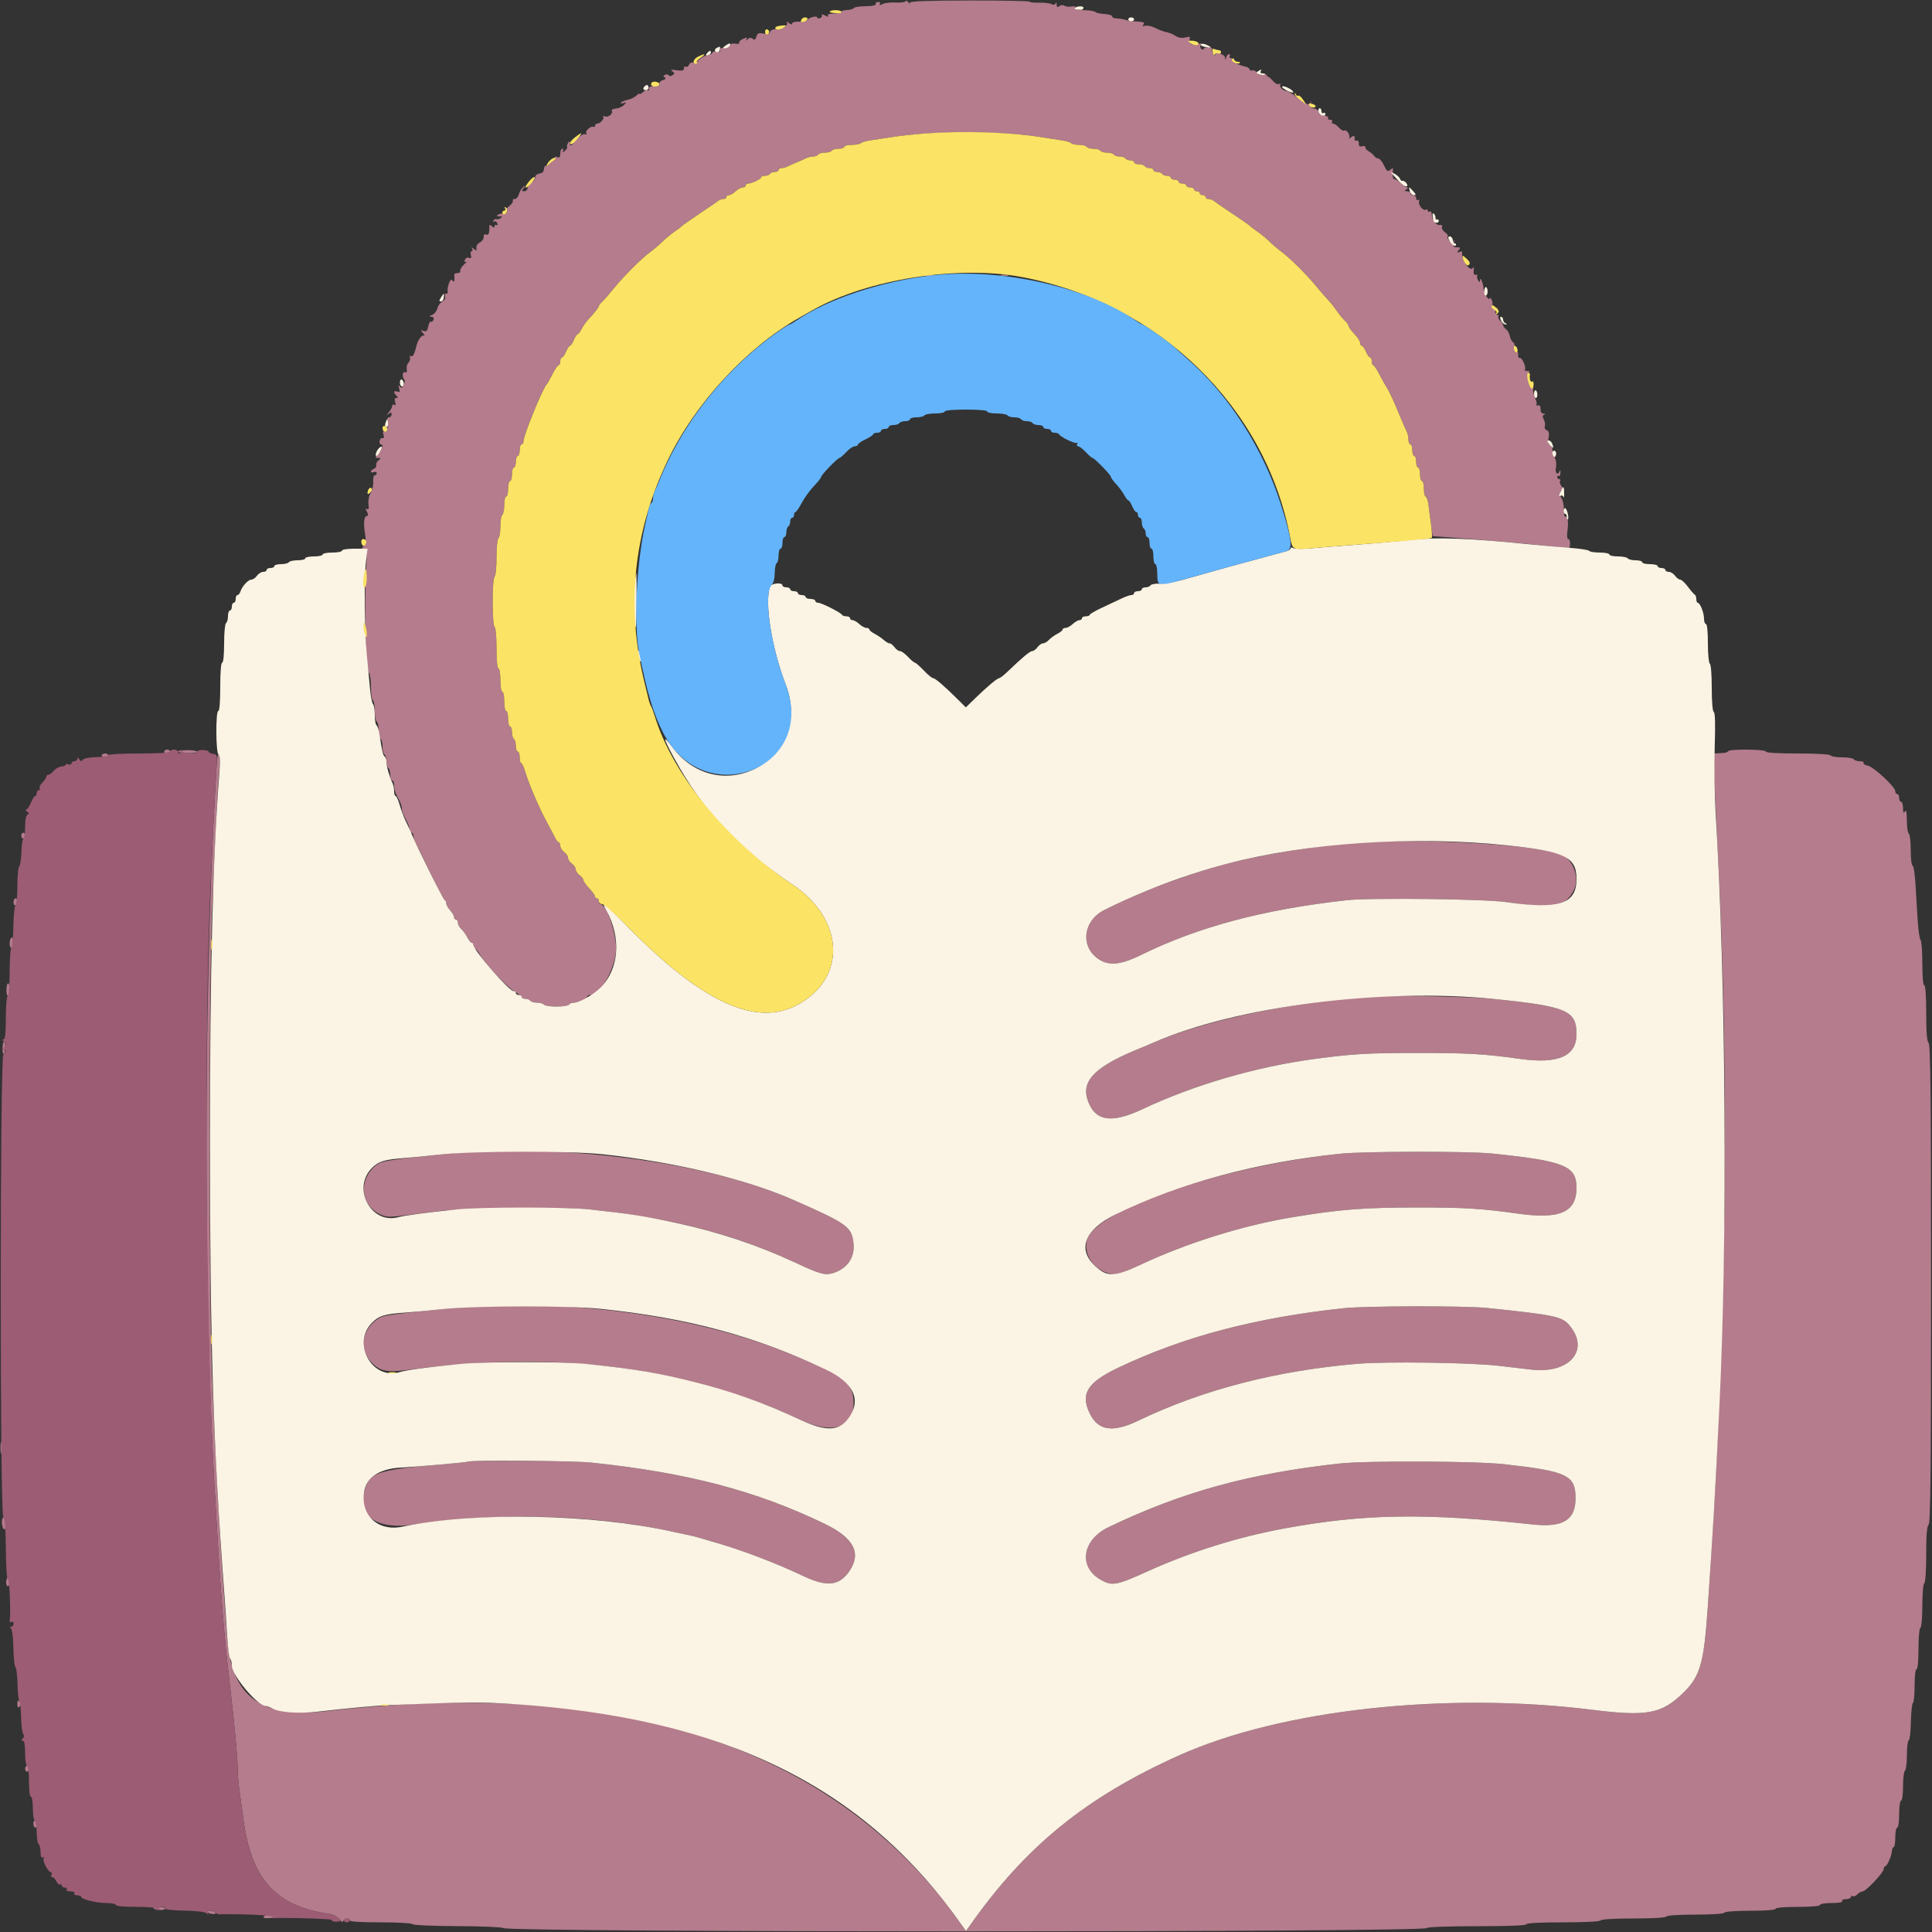 <svg id="svg" version="1.1" xmlns="http://www.w3.org/2000/svg" xmlns:xlink="http://www.w3.org/1999/xlink" width="400" height="400" viewBox="0, 0, 400,400">
    <rect x="0" y="0" width="400" height="400" fill="#333333" stroke="none"/>
    <g id="svgg">
        <path id="path0" d="M187.479 0.272 C 187.358 0.468,186.419 0.580,185.393 0.520 C 184.367 0.460,183.162 0.606,182.715 0.845 C 182.127 1.160,181.978 1.159,182.175 0.840 C 182.329 0.592,182.175 0.400,181.824 0.400 C 181.481 0.400,181.245 0.598,181.300 0.839 C 181.363 1.116,180.587 1.283,179.200 1.289 C 177.990 1.295,176.892 1.469,176.761 1.675 C 176.629 1.881,175.961 2.066,175.275 2.086 C 174.589 2.105,174.122 2.274,174.237 2.460 C 174.353 2.647,173.706 2.800,172.800 2.800 C 171.704 2.800,171.244 2.947,171.425 3.240 C 171.605 3.531,171.393 3.518,170.800 3.200 C 170.307 2.936,170.014 2.899,170.149 3.118 C 170.285 3.337,170.126 3.619,169.798 3.746 C 169.469 3.872,169.200 3.817,169.200 3.625 C 169.200 3.178,167.487 3.598,167.136 4.131 C 166.990 4.352,166.225 4.508,165.436 4.478 C 164.632 4.448,164.000 4.617,164.000 4.861 C 164.000 5.133,163.744 5.090,163.323 4.749 C 162.916 4.419,162.761 4.392,162.934 4.680 C 163.296 5.282,161.714 6.197,160.551 6.058 C 160.082 6.002,159.597 6.231,159.466 6.571 C 159.297 7.014,158.901 7.120,158.055 6.951 C 157.092 6.758,156.831 6.872,156.607 7.579 C 156.406 8.210,156.199 8.331,155.837 8.031 C 155.492 7.745,155.179 7.769,154.812 8.110 C 154.393 8.498,154.342 8.495,154.567 8.097 C 154.791 7.699,154.639 7.691,153.838 8.055 C 153.281 8.309,152.924 8.677,153.045 8.872 C 153.165 9.067,152.813 9.146,152.263 9.046 C 151.617 8.929,151.180 9.075,151.033 9.458 C 150.902 9.801,150.425 9.998,149.903 9.926 C 149.303 9.842,149.039 9.985,149.117 10.351 C 149.196 10.724,148.976 10.835,148.436 10.694 C 147.997 10.579,147.575 10.674,147.498 10.906 C 147.421 11.137,146.917 11.390,146.379 11.467 C 145.840 11.544,145.101 11.965,144.735 12.404 C 144.369 12.843,143.808 13.101,143.487 12.978 C 143.159 12.852,142.794 13.039,142.654 13.402 C 142.518 13.759,142.224 13.939,142.003 13.802 C 141.781 13.665,141.600 13.822,141.600 14.151 C 141.600 14.613,141.258 14.702,140.100 14.542 C 138.957 14.383,138.743 14.437,139.200 14.767 C 139.733 15.152,139.733 15.243,139.200 15.587 C 138.848 15.815,138.548 15.824,138.474 15.610 C 138.405 15.409,138.075 15.350,137.741 15.478 C 137.289 15.651,137.258 15.788,137.619 16.012 C 137.952 16.218,137.828 16.401,137.224 16.592 C 136.737 16.747,136.430 17.100,136.537 17.381 C 136.671 17.729,136.332 17.884,135.466 17.870 C 134.564 17.856,134.238 18.016,134.333 18.425 C 134.407 18.741,134.331 18.865,134.166 18.699 C 134.000 18.534,133.535 18.697,133.132 19.061 C 132.730 19.426,132.400 19.593,132.400 19.433 C 132.400 19.274,132.108 19.435,131.752 19.791 C 131.395 20.148,130.582 20.544,129.943 20.671 C 129.305 20.799,128.688 21.058,128.571 21.247 C 128.454 21.436,128.683 21.477,129.079 21.339 C 129.731 21.111,129.741 21.149,129.189 21.740 C 128.852 22.100,128.100 22.434,127.517 22.482 C 126.935 22.530,126.550 22.719,126.663 22.902 C 127.013 23.468,125.979 24.366,125.271 24.112 C 124.902 23.981,124.726 24.013,124.881 24.184 C 125.204 24.542,124.268 25.600,123.629 25.600 C 123.393 25.600,123.200 25.791,123.200 26.024 C 123.200 26.257,123.063 26.363,122.896 26.259 C 122.412 25.960,121.092 27.102,121.381 27.569 C 121.533 27.815,121.410 27.902,121.087 27.778 C 120.765 27.655,119.998 28.189,119.266 29.047 C 118.266 30.218,117.999 30.369,117.994 29.764 C 117.989 29.144,117.918 29.110,117.620 29.581 C 117.418 29.900,117.329 30.285,117.422 30.436 C 117.515 30.586,117.289 30.955,116.919 31.255 C 116.456 31.630,116.340 31.644,116.547 31.300 C 116.712 31.025,116.657 30.800,116.424 30.800 C 116.191 30.800,116.000 31.244,116.000 31.787 C 116.000 32.544,115.844 32.715,115.334 32.519 C 114.907 32.355,114.766 32.421,114.940 32.703 C 115.092 32.949,114.856 33.255,114.406 33.398 C 113.963 33.539,113.600 33.822,113.600 34.027 C 113.600 34.232,113.383 34.355,113.119 34.300 C 112.854 34.245,112.629 34.560,112.619 35.000 C 112.607 35.518,112.282 35.845,111.700 35.928 C 111.172 36.003,110.800 36.335,110.800 36.732 C 110.800 37.103,110.440 37.632,110.000 37.907 C 109.560 38.182,109.200 38.675,109.200 39.003 C 109.200 39.332,108.908 39.600,108.551 39.600 C 107.990 39.600,107.977 39.505,108.451 38.900 C 108.941 38.275,108.930 38.255,108.339 38.716 C 107.976 39.000,107.567 39.675,107.432 40.216 C 107.296 40.757,106.908 41.200,106.569 41.200 C 106.230 41.200,106.054 41.364,106.178 41.565 C 106.303 41.766,105.908 42.319,105.302 42.795 C 104.696 43.270,104.423 43.547,104.695 43.409 C 105.026 43.242,105.109 43.372,104.944 43.802 C 104.808 44.156,104.479 44.362,104.212 44.260 C 103.946 44.158,103.474 44.235,103.164 44.431 C 102.723 44.710,102.775 44.790,103.400 44.800 C 104.042 44.810,104.086 44.885,103.619 45.180 C 103.300 45.382,102.907 45.466,102.747 45.367 C 102.586 45.268,102.325 45.398,102.166 45.655 C 101.995 45.931,102.049 46.017,102.296 45.864 C 102.527 45.721,102.823 45.883,102.954 46.223 C 103.089 46.577,103.022 46.737,102.795 46.597 C 102.578 46.463,102.400 46.565,102.400 46.825 C 102.400 47.184,102.266 47.187,101.842 46.835 C 101.414 46.480,101.289 46.491,101.305 46.886 C 101.361 48.264,101.164 48.761,100.640 48.560 C 100.280 48.422,100.101 48.597,100.140 49.049 C 100.173 49.436,99.823 49.946,99.363 50.182 C 98.896 50.421,98.572 50.929,98.631 51.328 C 98.720 51.939,98.641 51.968,98.091 51.522 C 97.613 51.135,97.524 51.129,97.747 51.500 C 97.912 51.775,97.873 52.000,97.661 52.000 C 97.449 52.000,97.370 52.363,97.486 52.806 C 97.642 53.402,97.541 53.552,97.100 53.383 C 96.759 53.252,96.397 53.430,96.256 53.798 C 96.091 54.228,96.174 54.358,96.505 54.190 C 96.777 54.052,96.591 54.300,96.091 54.741 C 95.590 55.182,95.230 55.781,95.291 56.072 C 95.352 56.366,95.087 56.575,94.692 56.543 C 94.303 56.512,94.010 56.692,94.040 56.943 C 94.188 58.173,94.003 58.624,93.606 58.000 C 93.244 57.432,92.466 59.616,92.715 60.500 C 92.762 60.665,92.601 60.800,92.357 60.800 C 92.114 60.800,92.017 61.067,92.142 61.394 C 92.276 61.742,92.048 62.160,91.590 62.405 C 91.161 62.635,90.694 63.282,90.553 63.843 C 90.413 64.405,89.915 65.018,89.449 65.207 C 88.783 65.475,88.748 65.555,89.287 65.575 C 89.728 65.591,89.893 65.814,89.746 66.198 C 89.619 66.526,89.377 66.709,89.207 66.604 C 89.037 66.499,88.791 66.946,88.660 67.598 C 88.474 68.528,88.270 68.726,87.712 68.517 C 87.065 68.275,87.055 68.319,87.600 69.002 C 87.930 69.415,88.002 69.635,87.760 69.490 C 87.339 69.238,86.503 70.391,86.218 71.617 C 85.832 73.273,85.468 73.966,85.103 73.740 C 84.879 73.602,84.779 73.737,84.880 74.041 C 84.981 74.344,84.836 74.822,84.556 75.101 C 84.276 75.381,84.120 75.984,84.208 76.441 C 84.321 77.026,84.203 77.210,83.812 77.060 C 83.283 76.857,83.252 78.185,83.773 78.707 C 83.883 78.816,83.779 79.266,83.543 79.707 C 83.193 80.360,83.043 80.405,82.731 79.954 C 82.463 79.567,82.430 79.690,82.620 80.361 C 82.840 81.138,82.769 81.274,82.246 81.073 C 81.486 80.781,81.397 81.237,82.080 81.920 C 82.453 82.293,82.447 82.400,82.053 82.400 C 81.718 82.400,81.638 82.689,81.816 83.250 C 81.997 83.822,81.941 84.011,81.643 83.826 C 81.399 83.676,81.200 83.774,81.200 84.045 C 81.200 84.316,80.885 84.908,80.500 85.362 C 79.983 85.971,79.965 86.059,80.433 85.699 C 80.945 85.306,81.067 85.326,81.067 85.806 C 81.067 86.133,80.832 86.400,80.546 86.400 C 80.247 86.400,80.123 86.656,80.256 87.001 C 80.594 87.883,80.055 89.681,79.545 89.366 C 79.261 89.190,79.207 89.392,79.387 89.960 C 79.569 90.531,79.500 90.783,79.183 90.710 C 78.921 90.650,78.653 90.915,78.589 91.300 C 78.524 91.685,78.635 92.000,78.835 92.000 C 79.036 92.000,79.200 92.191,79.200 92.424 C 79.200 92.657,79.022 92.737,78.805 92.603 C 78.586 92.467,78.507 92.612,78.628 92.928 C 78.748 93.241,78.553 93.790,78.194 94.148 C 77.592 94.751,77.598 94.801,78.271 94.813 C 78.925 94.824,78.935 94.875,78.365 95.313 C 78.016 95.581,77.806 96.025,77.898 96.300 C 77.991 96.575,77.782 96.909,77.433 97.043 C 77.085 97.176,76.800 97.441,76.800 97.630 C 76.800 97.820,77.070 97.871,77.400 97.745 C 77.730 97.618,78.000 97.714,78.000 97.957 C 78.000 98.201,77.814 98.400,77.587 98.400 C 77.361 98.400,77.216 99.008,77.266 99.751 C 77.316 100.493,77.081 101.528,76.745 102.051 C 76.389 102.603,76.200 103.561,76.293 104.340 C 76.407 105.289,76.317 105.596,75.987 105.392 C 75.634 105.174,75.630 105.310,75.974 105.952 C 76.242 106.452,76.270 106.800,76.041 106.800 C 75.381 106.800,75.199 108.110,75.551 110.327 C 75.814 111.984,75.763 112.580,75.316 113.027 C 74.818 113.524,74.829 113.600,75.398 113.600 C 75.978 113.600,76.026 114.071,75.814 117.700 C 75.350 125.653,75.720 138.649,76.431 139.380 C 76.634 139.589,76.800 140.883,76.800 142.256 C 76.800 143.629,76.980 144.864,77.200 145.000 C 77.420 145.136,77.600 146.126,77.600 147.200 C 77.600 148.274,77.780 149.264,78.000 149.400 C 78.220 149.536,78.400 150.346,78.400 151.200 C 78.400 152.054,78.580 152.864,78.800 153.000 C 79.020 153.136,79.200 153.856,79.200 154.600 C 79.200 155.344,79.380 156.064,79.600 156.200 C 79.820 156.336,80.000 156.966,80.000 157.600 C 80.000 158.234,80.180 158.864,80.400 159.000 C 80.620 159.136,80.800 159.777,80.800 160.424 C 80.800 161.071,80.980 161.600,81.200 161.600 C 81.420 161.600,81.600 162.052,81.600 162.605 C 81.600 163.158,81.780 163.968,82.000 164.405 C 82.220 164.842,82.580 165.558,82.800 165.995 C 83.020 166.432,83.200 167.064,83.200 167.400 C 83.200 167.736,83.380 168.368,83.600 168.805 C 83.820 169.242,84.180 169.958,84.400 170.395 C 84.620 170.832,84.800 171.462,84.800 171.795 C 84.800 172.128,84.980 172.400,85.200 172.400 C 85.420 172.400,85.600 172.672,85.600 173.005 C 85.600 173.338,85.769 173.923,85.975 174.305 C 86.182 174.687,87.554 177.520,89.024 180.600 C 90.494 183.680,91.855 186.260,92.049 186.333 C 92.242 186.407,92.400 186.729,92.400 187.050 C 92.400 187.371,92.760 188.020,93.200 188.492 C 93.640 188.964,94.000 189.587,94.000 189.875 C 94.000 190.164,94.180 190.400,94.400 190.400 C 94.620 190.400,94.800 190.694,94.800 191.053 C 94.800 191.412,95.116 191.997,95.503 192.353 C 95.889 192.709,96.460 193.495,96.770 194.100 C 97.081 194.705,97.485 195.200,97.668 195.200 C 97.850 195.200,98.000 195.470,98.000 195.800 C 98.000 196.130,98.141 196.400,98.314 196.400 C 98.486 196.400,98.925 196.904,99.289 197.519 C 100.666 199.850,104.914 204.349,106.777 205.450 C 107.450 205.847,108.000 206.314,108.000 206.486 C 108.000 206.659,108.349 206.800,108.776 206.800 C 109.203 206.800,109.664 206.980,109.800 207.200 C 109.936 207.420,110.566 207.600,111.200 207.600 C 111.834 207.600,112.464 207.780,112.600 208.000 C 112.922 208.521,117.478 208.521,117.800 208.000 C 117.936 207.780,118.361 207.600,118.744 207.600 C 119.619 207.600,121.593 206.701,121.597 206.300 C 121.599 206.135,121.876 206.000,122.213 206.000 C 124.262 206.000,127.301 200.728,127.530 196.774 C 127.721 193.474,125.622 187.200,124.326 187.200 C 124.147 187.200,124.000 186.930,124.000 186.600 C 124.000 186.270,123.820 186.000,123.600 186.000 C 123.380 186.000,123.200 185.818,123.200 185.596 C 123.200 185.374,122.660 184.628,122.000 183.937 C 121.340 183.246,120.800 182.478,120.800 182.229 C 120.800 181.980,120.440 181.517,120.000 181.200 C 119.560 180.883,119.200 180.343,119.200 180.000 C 119.200 179.657,118.840 179.117,118.400 178.800 C 117.960 178.483,117.600 177.943,117.600 177.600 C 117.600 177.257,117.240 176.717,116.800 176.400 C 116.360 176.083,116.000 175.503,116.000 175.112 C 116.000 174.720,115.865 174.399,115.700 174.397 C 115.535 174.395,115.201 173.990,114.959 173.497 C 114.716 173.004,113.931 171.520,113.215 170.200 C 111.616 167.254,109.509 162.346,108.773 159.856 C 108.472 158.835,108.085 158.000,107.913 158.000 C 107.741 158.000,107.600 157.460,107.600 156.800 C 107.600 156.140,107.420 155.600,107.200 155.600 C 106.980 155.600,106.800 155.071,106.800 154.424 C 106.800 153.777,106.620 153.136,106.400 153.000 C 106.180 152.864,106.000 152.223,106.000 151.576 C 106.000 150.929,105.820 150.400,105.600 150.400 C 105.380 150.400,105.200 149.680,105.200 148.800 C 105.200 147.920,105.020 147.200,104.800 147.200 C 104.580 147.200,104.400 146.300,104.400 145.200 C 104.400 144.100,104.220 143.200,104.000 143.200 C 103.778 143.200,103.600 142.133,103.600 140.800 C 103.600 139.467,103.422 138.400,103.200 138.400 C 102.959 138.400,102.800 136.741,102.800 134.224 C 102.800 131.871,102.625 129.939,102.400 129.800 C 102.168 129.657,102.000 127.470,102.000 124.600 C 102.000 121.730,102.168 119.543,102.400 119.400 C 102.621 119.264,102.800 117.470,102.800 115.400 C 102.800 113.330,102.979 111.536,103.200 111.400 C 103.420 111.264,103.600 110.184,103.600 109.000 C 103.600 107.816,103.780 106.736,104.000 106.600 C 104.220 106.464,104.400 105.553,104.400 104.576 C 104.400 103.599,104.580 102.800,104.800 102.800 C 105.020 102.800,105.200 102.080,105.200 101.200 C 105.200 100.320,105.380 99.600,105.600 99.600 C 105.820 99.600,106.000 98.970,106.000 98.200 C 106.000 97.430,106.180 96.800,106.400 96.800 C 106.620 96.800,106.800 96.260,106.800 95.600 C 106.800 94.940,106.980 94.400,107.200 94.400 C 107.420 94.400,107.600 93.860,107.600 93.200 C 107.600 92.540,107.780 92.000,108.000 92.000 C 108.220 92.000,108.400 91.681,108.400 91.291 C 108.400 90.104,112.422 80.277,113.185 79.600 C 113.309 79.490,113.842 78.545,114.368 77.500 C 114.895 76.455,115.477 75.600,115.663 75.600 C 115.848 75.600,116.000 75.240,116.000 74.800 C 116.000 74.360,116.158 74.000,116.351 74.000 C 116.545 74.000,116.927 73.460,117.200 72.800 C 117.473 72.140,117.833 71.600,118.000 71.600 C 118.167 71.600,118.527 71.060,118.800 70.400 C 119.073 69.740,119.425 69.200,119.581 69.200 C 119.737 69.200,120.120 68.705,120.432 68.100 C 120.745 67.495,121.360 66.618,121.800 66.150 C 123.063 64.809,124.000 63.613,124.000 63.342 C 124.000 63.206,124.316 62.803,124.702 62.447 C 125.088 62.091,126.073 60.966,126.891 59.946 C 128.934 57.399,132.693 53.622,134.609 52.191 C 135.484 51.537,136.650 50.545,137.200 49.986 C 137.750 49.427,138.830 48.535,139.600 48.004 C 140.370 47.473,141.090 46.924,141.200 46.785 C 141.310 46.645,142.930 45.508,144.800 44.259 C 146.670 43.009,148.417 41.810,148.683 41.593 C 148.949 41.377,149.444 41.200,149.783 41.200 C 150.122 41.200,150.400 41.020,150.400 40.800 C 150.400 40.580,150.636 40.400,150.925 40.400 C 151.213 40.400,151.836 40.040,152.308 39.600 C 152.780 39.160,153.444 38.800,153.783 38.800 C 154.122 38.800,154.400 38.620,154.400 38.400 C 154.400 38.180,154.634 38.000,154.920 38.000 C 155.656 38.000,157.593 37.059,157.597 36.700 C 157.599 36.535,157.949 36.400,158.376 36.400 C 158.803 36.400,159.264 36.220,159.400 36.000 C 159.536 35.780,159.997 35.600,160.424 35.600 C 160.851 35.600,161.200 35.420,161.200 35.200 C 161.200 34.980,161.472 34.800,161.805 34.800 C 162.138 34.800,162.723 34.641,163.105 34.447 C 163.487 34.252,164.340 33.871,165.000 33.600 C 165.660 33.329,166.513 32.948,166.895 32.753 C 167.277 32.559,167.941 32.400,168.371 32.400 C 168.801 32.400,169.264 32.220,169.400 32.000 C 169.536 31.780,170.166 31.600,170.800 31.600 C 171.434 31.600,172.064 31.420,172.200 31.200 C 172.336 30.980,172.977 30.800,173.624 30.800 C 174.271 30.800,174.800 30.620,174.800 30.400 C 174.800 30.180,175.484 30.000,176.320 30.000 C 177.156 30.000,178.011 29.838,178.220 29.641 C 178.429 29.444,179.410 29.169,180.400 29.031 C 181.390 28.893,183.370 28.599,184.800 28.377 C 193.170 27.079,207.440 27.092,215.600 28.405 C 217.030 28.635,218.920 28.926,219.800 29.053 C 220.680 29.179,221.571 29.444,221.780 29.641 C 221.989 29.838,222.743 30.000,223.456 30.000 C 224.169 30.000,224.864 30.180,225.000 30.400 C 225.136 30.620,225.766 30.800,226.400 30.800 C 227.034 30.800,227.664 30.980,227.800 31.200 C 227.936 31.420,228.566 31.600,229.200 31.600 C 229.834 31.600,230.464 31.780,230.600 32.000 C 230.736 32.220,231.276 32.400,231.800 32.400 C 232.324 32.400,232.864 32.580,233.000 32.800 C 233.136 33.020,233.597 33.200,234.024 33.200 C 234.451 33.200,234.800 33.380,234.800 33.600 C 234.800 33.820,235.239 34.000,235.776 34.000 C 236.313 34.000,236.864 34.180,237.000 34.400 C 237.136 34.620,237.597 34.800,238.024 34.800 C 238.451 34.800,238.800 34.980,238.800 35.200 C 238.800 35.420,239.149 35.600,239.576 35.600 C 240.003 35.600,240.464 35.780,240.600 36.000 C 240.736 36.220,241.197 36.400,241.624 36.400 C 242.051 36.400,242.400 36.580,242.400 36.800 C 242.400 37.020,242.760 37.200,243.200 37.200 C 243.640 37.200,244.000 37.380,244.000 37.600 C 244.000 37.820,244.360 38.000,244.800 38.000 C 245.240 38.000,245.600 38.180,245.600 38.400 C 245.600 38.620,245.960 38.800,246.400 38.800 C 246.840 38.800,247.200 38.980,247.200 39.200 C 247.200 39.420,247.470 39.600,247.800 39.600 C 248.130 39.600,248.400 39.780,248.400 40.000 C 248.400 40.220,248.670 40.400,249.000 40.400 C 249.330 40.400,249.600 40.580,249.600 40.800 C 249.600 41.020,249.878 41.200,250.217 41.200 C 250.556 41.200,251.051 41.382,251.317 41.604 C 251.583 41.826,253.330 43.027,255.200 44.273 C 257.070 45.519,258.690 46.651,258.800 46.788 C 258.910 46.926,259.630 47.473,260.400 48.004 C 261.170 48.535,262.250 49.427,262.800 49.986 C 263.350 50.545,264.497 51.523,265.349 52.159 C 267.200 53.541,270.393 56.722,272.600 59.383 C 273.480 60.444,274.564 61.692,275.009 62.156 C 275.453 62.620,276.255 63.630,276.790 64.400 C 277.325 65.170,278.086 66.091,278.481 66.447 C 278.876 66.803,279.200 67.271,279.200 67.488 C 279.200 67.704,279.740 68.446,280.400 69.137 C 281.060 69.828,281.600 70.664,281.600 70.996 C 281.600 71.328,281.758 71.600,281.951 71.600 C 282.145 71.600,282.527 72.140,282.800 72.800 C 283.073 73.460,283.455 74.000,283.649 74.000 C 283.842 74.000,284.000 74.360,284.000 74.800 C 284.000 75.240,284.135 75.600,284.301 75.600 C 284.466 75.600,285.042 76.455,285.580 77.500 C 286.118 78.545,286.854 79.850,287.215 80.400 C 287.577 80.950,288.541 83.020,289.357 85.000 C 290.174 86.980,291.012 88.913,291.221 89.295 C 291.429 89.677,291.600 90.442,291.600 90.995 C 291.600 91.548,291.780 92.000,292.000 92.000 C 292.220 92.000,292.400 92.540,292.400 93.200 C 292.400 93.860,292.580 94.400,292.800 94.400 C 293.020 94.400,293.200 94.940,293.200 95.600 C 293.200 96.260,293.380 96.800,293.600 96.800 C 293.820 96.800,294.000 97.430,294.000 98.200 C 294.000 98.970,294.180 99.600,294.400 99.600 C 294.620 99.600,294.800 100.320,294.800 101.200 C 294.800 102.080,294.962 102.800,295.160 102.800 C 295.507 102.800,295.617 103.369,296.291 108.600 L 296.600 111.000 300.400 111.283 C 310.780 112.057,321.050 113.005,323.400 113.405 C 324.917 113.663,325.003 113.624,325.058 112.639 C 325.089 112.067,324.930 111.600,324.703 111.600 C 324.445 111.600,324.383 110.930,324.537 109.809 C 324.784 108.003,324.549 106.661,324.041 106.975 C 323.889 107.069,323.773 106.393,323.782 105.473 C 323.792 104.553,323.571 103.511,323.290 103.158 C 322.701 102.416,323.060 101.075,323.742 101.471 C 323.994 101.618,323.867 101.358,323.461 100.894 C 323.054 100.430,322.840 99.859,322.984 99.625 C 323.129 99.391,323.057 99.200,322.824 99.200 C 322.591 99.200,322.400 99.009,322.400 98.776 C 322.400 98.543,322.543 98.441,322.717 98.549 C 322.891 98.656,323.053 98.352,323.076 97.872 C 323.099 97.393,323.032 97.225,322.926 97.500 C 322.522 98.548,321.905 97.977,322.144 96.778 C 322.289 96.053,322.175 95.198,321.863 94.678 C 321.574 94.195,321.360 93.325,321.387 92.744 C 321.420 92.026,321.269 91.752,320.913 91.889 C 320.520 92.039,320.445 91.742,320.612 90.694 C 320.775 89.665,320.674 89.237,320.224 89.064 C 319.888 88.936,319.714 88.568,319.838 88.246 C 319.961 87.925,319.869 87.303,319.634 86.864 C 319.316 86.270,319.334 86.013,319.703 85.864 C 320.017 85.737,319.961 85.652,319.552 85.632 C 319.141 85.612,318.922 85.271,318.952 84.700 C 318.984 84.093,318.805 83.843,318.400 83.933 C 318.070 84.007,317.928 83.939,318.084 83.783 C 318.240 83.626,318.129 83.026,317.837 82.449 C 317.545 81.872,317.355 81.091,317.416 80.712 C 317.476 80.334,317.332 80.064,317.097 80.112 C 316.466 80.241,315.946 77.482,316.531 77.111 C 316.831 76.920,316.724 76.810,316.233 76.806 C 315.812 76.803,315.572 76.695,315.701 76.566 C 316.084 76.183,315.169 74.016,314.665 74.112 C 314.409 74.160,314.257 73.867,314.327 73.460 C 314.403 73.016,314.283 72.825,314.027 72.983 C 313.641 73.222,313.396 72.382,313.574 71.437 C 313.611 71.237,313.449 70.954,313.212 70.807 C 312.975 70.661,312.698 70.104,312.595 69.571 C 312.493 69.037,312.137 68.400,311.805 68.156 C 311.472 67.912,311.200 67.529,311.200 67.305 C 311.200 67.081,310.932 66.676,310.604 66.404 C 310.277 66.132,310.107 65.750,310.228 65.555 C 310.349 65.360,310.257 65.200,310.024 65.200 C 309.432 65.200,309.492 64.116,310.100 63.837 C 310.375 63.711,310.177 63.713,309.661 63.843 C 308.882 64.038,308.761 63.952,308.951 63.339 C 309.078 62.933,309.009 62.330,308.797 62.000 C 308.585 61.670,308.409 61.548,308.406 61.729 C 308.392 62.509,307.197 60.767,307.172 59.929 C 307.138 58.806,306.474 57.097,306.422 58.000 C 306.392 58.520,306.339 58.522,306.020 58.019 C 305.818 57.700,305.744 57.290,305.856 57.109 C 305.968 56.928,305.821 56.830,305.530 56.890 C 305.179 56.963,305.040 56.662,305.118 56.000 C 305.196 55.335,305.119 55.171,304.888 55.509 C 304.302 56.370,302.398 53.487,302.737 52.251 C 302.790 52.059,302.530 52.018,302.160 52.160 C 301.595 52.377,301.568 52.320,301.992 51.809 C 302.419 51.295,302.361 51.200,301.622 51.200 C 300.905 51.200,300.792 51.036,300.999 50.300 C 301.166 49.706,301.130 49.576,300.891 49.919 C 300.601 50.335,300.426 50.313,300.008 49.809 C 299.721 49.464,299.601 49.066,299.740 48.926 C 299.880 48.786,299.624 48.412,299.171 48.094 C 298.717 47.777,298.436 47.283,298.545 46.998 C 298.667 46.680,298.484 46.520,298.072 46.584 C 297.343 46.698,296.437 45.437,296.414 44.276 C 296.406 43.878,296.220 43.664,296.000 43.800 C 295.780 43.936,295.600 43.846,295.600 43.600 C 295.600 43.354,295.408 43.271,295.173 43.416 C 294.637 43.748,293.559 42.379,293.807 41.679 C 293.908 41.393,293.813 41.268,293.595 41.403 C 293.378 41.537,293.200 41.367,293.200 41.024 C 293.200 40.681,292.930 40.400,292.600 40.400 C 292.270 40.400,292.000 40.220,292.000 40.000 C 292.000 39.780,291.685 39.597,291.300 39.594 C 290.702 39.589,290.687 39.531,291.200 39.200 C 291.530 38.987,291.609 38.809,291.375 38.806 C 291.142 38.803,290.515 38.395,289.983 37.900 C 289.451 37.405,288.877 37.045,288.708 37.100 C 288.395 37.202,288.237 36.273,288.388 35.222 C 288.457 34.742,288.364 34.732,287.848 35.160 C 287.313 35.604,287.127 35.474,286.538 34.239 C 286.161 33.448,285.624 32.800,285.346 32.800 C 285.067 32.800,284.696 32.575,284.520 32.300 C 284.344 32.025,283.840 31.592,283.400 31.337 C 282.960 31.083,282.639 30.696,282.686 30.478 C 282.734 30.260,282.436 30.170,282.025 30.278 C 281.482 30.420,281.294 30.271,281.338 29.737 C 281.372 29.331,281.175 29.045,280.900 29.100 C 280.625 29.155,280.421 29.065,280.447 28.900 C 280.574 28.096,280.337 27.950,279.700 28.438 C 279.315 28.733,279.129 28.821,279.286 28.634 C 279.683 28.163,278.852 26.721,278.359 27.026 C 278.138 27.162,277.631 26.897,277.232 26.437 C 276.833 25.977,276.292 25.600,276.029 25.600 C 275.767 25.600,275.664 25.420,275.800 25.200 C 275.936 24.980,275.756 24.800,275.400 24.800 C 275.044 24.800,274.856 24.632,274.983 24.427 C 275.110 24.222,274.716 23.997,274.107 23.927 C 273.446 23.851,273.000 23.558,273.000 23.200 C 273.000 22.870,272.587 22.541,272.083 22.470 C 271.364 22.368,271.212 22.151,271.379 21.470 C 271.496 20.991,271.489 20.825,271.363 21.100 C 270.999 21.892,270.404 21.700,268.574 20.200 C 267.634 19.430,266.603 18.800,266.282 18.800 C 265.534 18.800,264.716 17.827,265.103 17.399 C 265.267 17.219,265.165 17.207,264.879 17.373 C 264.561 17.556,264.065 17.337,263.609 16.810 C 263.197 16.336,262.712 15.914,262.530 15.874 C 262.349 15.833,262.239 15.683,262.286 15.541 C 262.334 15.399,262.046 15.368,261.646 15.472 C 261.246 15.577,260.624 15.367,260.263 15.006 C 259.902 14.644,259.440 14.452,259.237 14.577 C 259.034 14.702,258.805 14.614,258.727 14.381 C 258.649 14.147,258.319 13.901,257.993 13.833 C 256.503 13.522,254.822 12.688,255.024 12.361 C 255.147 12.162,255.046 12.000,254.800 12.000 C 254.554 12.000,254.464 11.820,254.600 11.600 C 254.736 11.380,254.670 11.200,254.453 11.200 C 254.236 11.200,253.976 11.515,253.876 11.900 C 253.720 12.494,253.686 12.501,253.646 11.947 C 253.595 11.216,251.607 10.645,251.588 11.355 C 251.581 11.600,251.391 11.484,251.166 11.097 C 250.941 10.710,250.839 10.260,250.940 10.097 C 251.041 9.934,250.691 9.800,250.162 9.800 C 249.633 9.800,249.200 9.946,249.200 10.124 C 249.200 10.302,249.008 10.328,248.773 10.183 C 248.538 10.038,248.444 9.663,248.564 9.350 C 248.731 8.916,248.617 8.870,248.081 9.157 C 247.136 9.663,245.953 8.987,246.282 8.130 C 246.489 7.591,246.342 7.528,245.423 7.758 C 244.698 7.940,243.997 7.828,243.394 7.433 C 242.887 7.100,242.027 6.748,241.484 6.650 C 240.941 6.551,239.914 6.169,239.202 5.801 C 238.489 5.432,237.557 5.222,237.130 5.334 C 236.551 5.486,236.458 5.413,236.762 5.046 C 237.072 4.673,236.765 4.533,235.485 4.463 C 234.558 4.413,233.440 4.252,233.000 4.105 C 232.560 3.958,231.750 3.830,231.200 3.819 C 230.650 3.809,230.230 3.620,230.267 3.400 C 230.303 3.180,229.595 2.956,228.692 2.903 C 227.789 2.850,226.950 2.670,226.826 2.503 C 226.701 2.336,225.880 2.170,225.000 2.133 C 224.120 2.097,223.164 2.052,222.876 2.033 C 222.588 2.015,222.468 1.814,222.608 1.586 C 222.767 1.330,222.496 1.239,221.894 1.349 C 221.361 1.445,220.678 1.372,220.376 1.185 C 220.056 0.987,219.612 1.024,219.313 1.272 C 218.927 1.592,218.792 1.512,218.768 0.949 C 218.751 0.533,218.648 0.421,218.536 0.697 C 218.404 1.024,218.108 1.075,217.668 0.844 C 217.300 0.652,216.145 0.521,215.100 0.553 C 214.055 0.585,213.200 0.492,213.200 0.346 C 213.200 0.201,207.620 0.089,200.800 0.098 C 192.018 0.110,188.398 0.244,188.394 0.557 C 188.390 0.806,188.237 0.762,188.044 0.457 C 187.855 0.159,187.601 0.075,187.479 0.272 M191.505 57.083 C 192.002 57.179,192.722 57.175,193.105 57.075 C 193.487 56.975,193.080 56.896,192.200 56.901 C 191.320 56.905,191.007 56.987,191.505 57.083 M207.300 57.076 C 207.685 57.176,208.315 57.176,208.700 57.076 C 209.085 56.975,208.770 56.893,208.000 56.893 C 207.230 56.893,206.915 56.975,207.300 57.076 M34.000 155.600 C 34.000 155.820,34.270 156.000,34.600 156.000 C 34.930 156.000,35.200 155.820,35.200 155.600 C 35.200 155.380,34.930 155.200,34.600 155.200 C 34.270 155.200,34.000 155.380,34.000 155.600 M36.800 155.600 C 36.800 155.750,37.700 155.905,38.800 155.944 C 39.900 155.983,40.800 155.851,40.800 155.650 C 40.800 155.450,39.900 155.295,38.800 155.306 C 37.700 155.317,36.800 155.449,36.800 155.600 M357.833 155.500 C 357.502 155.831,357.290 155.877,355.738 155.950 L 354.676 156.000 354.941 161.900 C 355.087 165.145,355.384 171.220,355.601 175.400 C 358.157 224.580,357.503 275.587,353.586 332.600 C 352.770 344.462,352.032 347.043,348.455 350.524 C 344.024 354.837,340.963 355.409,329.800 354.012 C 299.348 350.201,265.235 353.951,244.135 363.428 C 224.764 372.128,212.275 382.299,200.700 398.802 L 200.000 399.800 199.300 398.802 C 173.517 362.043,129.614 347.167,67.800 354.245 C 54.024 355.823,47.924 351.347,47.024 339.000 C 46.880 337.020,46.584 332.970,46.368 330.000 C 45.441 317.278,44.707 303.791,43.919 285.000 C 43.220 268.302,43.219 204.806,43.917 188.600 C 44.712 170.170,45.108 162.464,45.419 159.356 C 45.576 157.792,45.546 156.414,45.352 156.294 C 44.959 156.051,44.966 155.973,44.386 166.800 C 42.190 207.794,42.196 269.000,44.399 307.600 C 45.706 330.493,46.228 337.150,47.726 350.000 C 48.641 357.846,49.200 363.965,49.200 366.141 C 49.200 367.189,49.370 369.251,49.577 370.723 C 49.784 372.195,50.160 374.930,50.412 376.800 C 52.061 389.042,57.013 394.538,67.902 396.210 C 68.965 396.373,69.844 396.796,70.244 397.336 C 70.676 397.920,70.945 398.038,71.075 397.700 C 71.303 397.107,72.400 397.024,72.400 397.600 C 72.400 397.850,74.792 398.000,78.776 398.000 C 82.283 398.000,85.256 398.168,85.383 398.372 C 85.513 398.582,89.566 398.762,94.681 398.785 C 99.669 398.808,103.942 398.986,104.178 399.182 C 105.291 400.106,294.842 400.103,295.413 399.180 C 295.551 398.956,299.834 398.800,305.824 398.800 C 312.341 398.800,316.000 398.656,316.000 398.400 C 316.000 398.147,318.792 398.000,323.576 398.000 C 328.196 398.000,331.249 397.844,331.400 397.600 C 331.549 397.360,334.263 397.200,338.200 397.200 C 342.137 397.200,344.851 397.040,345.000 396.800 C 345.146 396.563,347.596 396.400,351.000 396.400 C 354.404 396.400,356.854 396.237,357.000 396.000 C 357.144 395.767,359.404 395.600,362.424 395.600 C 365.608 395.600,367.600 395.446,367.600 395.200 C 367.600 394.957,369.400 394.800,372.200 394.800 C 375.000 394.800,376.800 394.643,376.800 394.400 C 376.800 394.177,377.875 394.000,379.224 394.000 C 380.737 394.000,381.554 393.850,381.400 393.600 C 381.260 393.373,381.596 393.200,382.176 393.200 C 382.739 393.200,383.200 393.009,383.200 392.776 C 383.200 392.543,383.365 392.455,383.568 392.580 C 383.770 392.705,384.207 392.536,384.539 392.204 C 384.871 391.872,385.367 391.600,385.641 391.600 C 386.312 391.600,390.000 387.679,390.000 386.966 C 390.000 386.655,390.136 386.400,390.302 386.400 C 390.693 386.400,391.628 384.288,391.708 383.224 C 391.742 382.771,391.912 382.400,392.085 382.400 C 392.258 382.400,392.400 381.500,392.400 380.400 C 392.400 379.300,392.580 378.400,392.800 378.400 C 393.029 378.400,393.200 377.200,393.200 375.600 C 393.200 374.000,393.371 372.800,393.600 372.800 C 393.831 372.800,394.000 371.541,394.000 369.824 C 394.000 368.187,394.180 366.736,394.400 366.600 C 394.620 366.464,394.800 365.028,394.800 363.410 C 394.800 361.791,394.971 360.407,395.180 360.333 C 395.389 360.260,395.592 358.531,395.632 356.491 C 395.673 354.451,395.862 352.685,396.053 352.567 C 396.244 352.449,396.400 350.833,396.400 348.976 C 396.400 346.992,396.565 345.600,396.800 345.600 C 397.041 345.600,397.200 343.941,397.200 341.424 C 397.200 339.071,397.375 337.139,397.600 337.000 C 397.827 336.860,398.000 334.870,398.000 332.400 C 398.000 329.930,398.173 327.940,398.400 327.800 C 398.636 327.654,398.800 325.223,398.800 321.856 C 398.800 317.833,398.947 316.013,399.300 315.660 C 399.695 315.265,399.800 304.755,399.800 265.800 C 399.800 226.845,399.695 216.335,399.300 215.940 C 398.947 215.587,398.800 213.763,398.800 209.720 C 398.800 206.173,398.648 204.000,398.400 204.000 C 398.157 204.000,398.000 202.227,398.000 199.480 C 398.000 196.994,397.832 194.789,397.627 194.580 C 397.422 194.371,397.151 192.490,397.024 190.400 C 396.897 188.310,396.692 184.935,396.569 182.900 C 396.446 180.865,396.177 179.200,395.973 179.200 C 395.768 179.200,395.600 177.771,395.600 176.024 C 395.600 174.277,395.420 172.736,395.200 172.600 C 394.980 172.464,394.797 171.238,394.794 169.876 C 394.790 168.130,394.673 167.577,394.400 168.000 C 394.106 168.455,394.011 168.286,394.006 167.300 C 394.003 166.585,393.820 166.000,393.600 166.000 C 393.380 166.000,393.200 165.640,393.200 165.200 C 393.200 164.760,393.020 164.400,392.800 164.400 C 392.580 164.400,392.400 164.138,392.400 163.817 C 392.400 162.919,387.938 158.769,386.706 158.522 C 386.105 158.401,385.711 158.145,385.830 157.951 C 385.950 157.758,385.597 157.600,385.047 157.600 C 384.497 157.600,383.936 157.420,383.800 157.200 C 383.664 156.980,382.584 156.800,381.400 156.800 C 380.216 156.800,379.136 156.620,379.000 156.400 C 378.851 156.160,376.129 156.000,372.176 156.000 C 368.059 156.000,365.600 155.850,365.600 155.600 C 365.600 155.134,358.293 155.040,357.833 155.500 M21.051 156.317 C 20.944 156.491,21.203 156.660,21.628 156.692 C 22.052 156.724,22.400 156.581,22.400 156.375 C 22.400 155.920,21.325 155.873,21.051 156.317 M4.400 173.000 C 4.400 173.330,4.580 173.600,4.800 173.600 C 5.020 173.600,5.200 173.330,5.200 173.000 C 5.200 172.670,5.020 172.400,4.800 172.400 C 4.580 172.400,4.400 172.670,4.400 173.000 M282.000 174.402 C 271.147 175.155,257.950 177.455,249.800 180.017 C 241.288 182.692,235.072 185.157,228.615 188.418 C 223.939 190.780,223.614 196.598,228.028 198.922 C 229.994 199.957,232.400 199.609,236.200 197.739 C 248.073 191.897,261.563 188.301,278.800 186.383 C 283.645 185.844,307.274 186.118,311.800 186.765 C 321.638 188.173,324.063 187.759,325.814 184.372 C 327.027 182.028,325.971 178.464,323.661 177.099 C 320.237 175.077,295.433 173.472,282.000 174.402 M2.800 186.824 C 2.800 187.277,2.980 187.536,3.200 187.400 C 3.420 187.264,3.600 186.893,3.600 186.576 C 3.600 186.259,3.420 186.000,3.200 186.000 C 2.980 186.000,2.800 186.371,2.800 186.824 M2.267 194.267 C 1.841 194.692,1.958 196.473,2.394 196.204 C 2.611 196.070,2.751 195.519,2.707 194.980 C 2.616 193.879,2.630 193.903,2.267 194.267 M1.333 204.982 C 1.333 205.743,1.483 206.272,1.667 206.159 C 2.101 205.890,2.101 203.600,1.667 203.600 C 1.483 203.600,1.333 204.222,1.333 204.982 M286.000 206.245 C 269.954 206.946,249.756 211.056,238.875 215.834 C 238.064 216.190,237.040 216.625,236.600 216.799 C 226.940 220.637,223.819 223.616,225.170 227.708 C 226.626 232.122,230.049 232.707,236.522 229.649 C 247.137 224.635,260.032 220.872,272.200 219.239 C 280.012 218.191,283.310 218.000,293.600 218.000 C 303.798 218.000,307.481 218.215,314.600 219.224 C 322.580 220.355,326.400 218.703,326.400 214.121 C 326.400 209.205,324.388 208.351,309.200 206.817 C 304.998 206.392,290.693 206.040,286.000 206.245 M0.532 216.994 C 0.511 217.761,0.626 218.308,0.786 218.209 C 1.168 217.973,1.233 215.600,0.858 215.600 C 0.699 215.600,0.552 216.227,0.532 216.994 M91.000 239.022 C 80.422 240.156,79.012 240.384,78.030 241.118 C 74.180 243.992,74.511 249.433,78.656 251.400 C 79.991 252.033,80.504 252.051,84.164 251.592 C 86.384 251.314,89.460 250.930,91.000 250.738 C 95.986 250.117,116.618 249.863,121.600 250.361 C 138.678 252.067,151.912 255.462,164.600 261.390 C 169.639 263.744,170.761 264.070,172.303 263.628 C 175.458 262.723,177.106 260.296,176.687 257.172 C 176.258 253.974,175.305 253.300,164.402 248.487 C 146.185 240.444,115.104 236.436,91.000 239.022 M277.600 238.853 C 253.107 241.345,226.169 250.627,224.976 256.986 C 224.451 259.788,226.309 262.627,229.294 263.581 C 231.045 264.140,231.507 264.025,235.990 261.917 C 245.654 257.371,257.101 253.775,267.400 252.052 C 277.348 250.387,282.304 250.000,293.687 250.000 C 303.187 250.000,306.901 250.227,314.027 251.241 C 322.954 252.511,326.400 251.023,326.400 245.899 C 326.400 241.381,323.875 240.361,308.886 238.822 C 304.077 238.329,282.545 238.350,277.600 238.853 M91.600 271.029 C 79.058 272.322,79.213 272.295,77.722 273.432 C 74.778 275.678,74.461 279.634,77.021 282.194 C 78.751 283.925,80.207 284.193,84.654 283.598 C 115.155 279.518,142.027 282.960,165.779 293.990 C 172.655 297.182,177.115 295.471,176.697 289.800 C 176.421 286.048,174.354 284.589,162.800 279.989 C 142.654 271.969,115.556 268.559,91.600 271.029 M278.200 270.849 C 259.945 272.802,245.094 276.717,231.575 283.139 C 225.105 286.214,223.640 288.550,225.619 292.638 C 227.349 296.212,230.389 296.675,235.616 294.160 C 248.935 287.752,264.175 283.792,281.000 282.365 C 286.984 281.858,304.387 282.097,310.200 282.767 C 311.960 282.970,315.020 283.327,317.000 283.560 C 324.949 284.498,329.251 279.525,324.931 274.392 C 323.401 272.573,321.901 272.256,307.932 270.802 C 303.357 270.326,282.784 270.359,278.200 270.849 M0.114 299.800 C 0.117 300.900,0.195 301.303,0.287 300.695 C 0.379 300.086,0.377 299.186,0.282 298.695 C 0.187 298.203,0.111 298.700,0.114 299.800 M96.800 302.632 C 96.470 302.709,93.950 302.965,91.200 303.201 C 77.849 304.346,76.401 304.871,75.383 308.927 C 74.079 314.120,78.272 316.787,85.903 315.618 C 102.957 313.006,123.584 313.600,139.400 317.158 C 140.280 317.356,141.630 317.641,142.400 317.793 C 143.170 317.944,144.250 318.211,144.800 318.387 C 145.350 318.563,146.610 318.935,147.600 319.214 C 153.398 320.847,160.335 323.478,166.459 326.368 C 171.240 328.624,173.817 328.316,175.886 325.241 C 178.394 321.512,176.756 318.395,170.765 315.499 C 156.552 308.629,142.259 304.882,122.332 302.804 C 118.820 302.437,98.234 302.299,96.800 302.632 M277.400 303.001 C 258.649 305.050,244.681 308.897,229.494 316.192 C 224.092 318.786,223.208 324.330,227.769 327.003 C 230.216 328.437,231.052 328.296,237.553 325.351 C 246.495 321.300,256.205 318.248,265.800 316.474 C 282.327 313.418,294.867 313.210,317.297 315.620 C 323.607 316.298,326.200 314.720,326.200 310.200 C 326.200 305.424,324.496 304.611,311.400 303.147 C 305.552 302.493,282.933 302.396,277.400 303.001 M0.400 315.153 C 0.400 315.813,0.580 316.464,0.800 316.600 C 1.033 316.744,1.200 316.345,1.200 315.647 C 1.200 314.987,1.020 314.336,0.800 314.200 C 0.567 314.056,0.400 314.455,0.400 315.153 M1.289 327.429 C 1.245 327.963,1.387 328.400,1.604 328.400 C 2.073 328.400,2.140 326.934,1.685 326.652 C 1.512 326.545,1.334 326.895,1.289 327.429 M3.600 352.800 C 3.600 353.547,3.707 353.653,4.080 353.280 C 4.453 352.907,4.453 352.693,4.080 352.320 C 3.707 351.947,3.600 352.053,3.600 352.800 M5.200 366.200 C 5.200 366.530,5.380 366.800,5.600 366.800 C 5.820 366.800,6.000 366.530,6.000 366.200 C 6.000 365.870,5.820 365.600,5.600 365.600 C 5.380 365.600,5.200 365.870,5.200 366.200 M6.909 377.591 C 6.943 378.036,7.112 378.400,7.285 378.400 C 7.727 378.400,7.679 377.296,7.224 377.015 C 7.018 376.887,6.876 377.147,6.909 377.591 M31.749 395.082 C 32.132 395.466,33.974 395.566,34.191 395.215 C 34.333 394.984,33.850 394.845,33.015 394.876 C 32.235 394.906,31.665 394.998,31.749 395.082 M42.944 395.877 C 43.398 396.331,44.873 396.442,44.601 396.001 C 44.464 395.781,43.973 395.600,43.510 395.600 C 43.046 395.600,42.791 395.725,42.944 395.877 M54.591 396.815 C 54.429 397.077,54.852 397.195,55.741 397.135 C 56.515 397.083,57.059 396.896,56.951 396.720 C 56.664 396.256,54.892 396.327,54.591 396.815 " stroke="none" fill="#b47c8c" fill-rule="evenodd"></path><path id="path1" d="M35.200 155.600 C 35.200 155.850,32.800 156.000,28.800 156.000 C 25.280 156.000,22.400 156.153,22.400 156.340 C 22.400 156.527,21.282 156.714,19.915 156.755 C 18.483 156.798,17.296 157.035,17.115 157.315 C 16.877 157.681,16.704 157.653,16.406 157.200 C 16.143 156.799,16.010 156.766,16.006 157.100 C 16.003 157.375,15.730 157.600,15.400 157.600 C 15.070 157.600,14.800 157.799,14.800 158.043 C 14.800 158.286,14.530 158.382,14.200 158.255 C 13.870 158.129,13.600 158.161,13.600 158.327 C 13.600 158.494,13.195 158.660,12.700 158.697 C 12.205 158.734,11.501 159.132,11.136 159.582 C 10.771 160.032,10.276 160.400,10.036 160.400 C 9.796 160.400,9.600 160.580,9.600 160.800 C 9.600 161.020,9.233 161.567,8.785 162.015 C 8.337 162.463,8.078 163.003,8.209 163.215 C 8.340 163.427,8.257 163.600,8.024 163.600 C 7.791 163.600,7.600 163.870,7.600 164.200 C 7.600 164.530,7.454 164.800,7.275 164.800 C 7.096 164.800,6.702 165.430,6.400 166.200 C 6.098 166.970,5.659 167.603,5.425 167.606 C 5.191 167.609,5.270 167.803,5.600 168.037 C 6.052 168.356,6.076 168.511,5.700 168.664 C 5.379 168.794,5.200 169.715,5.200 171.233 C 5.200 172.535,5.048 173.600,4.863 173.600 C 4.678 173.600,4.487 174.815,4.440 176.300 C 4.393 177.785,4.184 179.171,3.977 179.380 C 3.770 179.589,3.600 181.398,3.600 183.400 C 3.600 185.402,3.426 187.214,3.214 187.426 C 3.001 187.639,2.801 189.657,2.770 191.910 C 2.738 194.163,2.552 196.106,2.356 196.227 C 2.160 196.348,2.000 198.586,2.000 201.200 C 2.000 203.937,1.830 206.058,1.600 206.200 C 1.373 206.340,1.200 208.337,1.200 210.824 C 1.200 214.055,1.069 215.202,0.700 215.206 C 0.368 215.210,0.401 215.340,0.800 215.594 C 1.308 215.917,1.318 216.107,0.870 216.830 C 0.579 217.299,0.534 217.564,0.770 217.418 C 1.363 217.052,1.312 217.728,0.700 218.340 C -0.018 219.058,-0.034 313.195,0.683 314.059 C 1.010 314.453,1.184 316.673,1.220 320.922 C 1.251 324.569,1.426 327.108,1.637 326.977 C 1.944 326.788,2.258 333.808,2.021 335.540 C 1.980 335.837,2.139 335.962,2.373 335.817 C 2.608 335.671,2.800 335.833,2.800 336.176 C 2.800 336.519,2.575 336.803,2.300 336.806 C 1.948 336.810,1.932 336.899,2.247 337.106 C 2.514 337.282,2.726 338.927,2.773 341.193 C 2.817 343.278,3.010 345.083,3.203 345.202 C 3.396 345.321,3.590 346.905,3.634 348.721 C 3.677 350.537,3.843 352.103,4.002 352.201 C 4.161 352.299,4.323 353.770,4.362 355.469 C 4.402 357.169,4.602 358.761,4.807 359.009 C 5.044 359.294,5.008 359.632,4.710 359.930 C 4.350 360.290,4.352 360.400,4.720 360.400 C 5.044 360.400,5.200 361.244,5.200 363.000 C 5.200 364.467,5.374 365.600,5.600 365.600 C 5.833 365.600,6.000 366.933,6.000 368.800 C 6.000 370.667,6.167 372.000,6.400 372.000 C 6.622 372.000,6.800 373.059,6.800 374.376 C 6.800 375.683,6.980 376.864,7.200 377.000 C 7.420 377.136,7.600 378.216,7.600 379.400 C 7.600 380.584,7.780 381.664,8.000 381.800 C 8.220 381.936,8.400 382.677,8.400 383.447 C 8.400 384.404,8.546 384.757,8.862 384.562 C 9.148 384.385,9.215 384.452,9.039 384.737 C 8.727 385.242,9.955 387.600,10.529 387.600 C 10.725 387.600,10.778 387.879,10.647 388.221 C 10.516 388.562,10.560 388.748,10.744 388.634 C 10.929 388.521,11.314 388.865,11.600 389.400 C 11.886 389.935,12.273 390.278,12.460 390.163 C 12.647 390.047,12.800 390.143,12.800 390.376 C 12.800 390.609,13.081 390.800,13.424 390.800 C 13.767 390.800,13.936 390.980,13.800 391.200 C 13.659 391.428,14.004 391.600,14.600 391.600 C 15.196 391.600,15.541 391.772,15.400 392.000 C 15.264 392.220,15.523 392.400,15.976 392.400 C 16.429 392.400,16.800 392.536,16.800 392.703 C 16.800 393.225,19.901 394.000,21.994 394.000 C 23.097 394.000,24.000 394.180,24.000 394.400 C 24.000 394.641,25.675 394.800,28.224 394.800 C 30.547 394.800,32.355 394.950,32.241 395.133 C 32.128 395.317,32.289 395.467,32.600 395.467 C 32.911 395.467,33.072 395.317,32.959 395.133 C 32.845 394.950,33.134 394.800,33.600 394.800 C 34.066 394.800,34.349 394.959,34.229 395.153 C 34.109 395.348,35.844 395.535,38.085 395.571 C 40.578 395.610,42.392 395.822,42.757 396.117 C 43.227 396.498,43.290 396.494,43.053 396.100 C 42.853 395.767,43.019 395.600,43.553 395.600 C 43.993 395.600,44.457 395.769,44.584 395.975 C 44.712 396.181,45.127 396.341,45.508 396.332 C 49.831 396.222,56.759 396.542,56.573 396.844 C 56.445 397.051,56.489 397.194,56.670 397.163 C 57.884 396.952,68.811 397.259,68.662 397.500 C 68.560 397.665,68.909 397.826,69.438 397.858 C 71.524 397.983,70.150 396.597,67.800 396.204 C 56.856 394.376,52.058 389.022,50.412 376.800 C 50.160 374.930,49.784 372.195,49.577 370.723 C 49.370 369.251,49.200 367.189,49.200 366.141 C 49.200 363.965,48.641 357.846,47.726 350.000 C 46.228 337.150,45.706 330.493,44.399 307.600 C 42.613 276.318,42.211 214.532,43.590 183.200 C 43.967 174.631,44.671 160.841,44.886 157.800 C 44.986 156.404,44.885 156.184,44.100 156.072 C 43.605 156.002,43.200 155.804,43.200 155.633 C 43.200 155.462,42.660 155.306,42.000 155.288 C 41.340 155.269,40.800 155.421,40.800 155.627 C 40.800 156.181,38.245 156.079,37.621 155.500 C 37.190 155.100,37.139 155.100,37.365 155.500 C 37.520 155.775,37.457 156.000,37.224 156.000 C 36.991 156.000,36.800 155.820,36.800 155.600 C 36.800 155.380,36.440 155.200,36.000 155.200 C 35.560 155.200,35.200 155.380,35.200 155.600 M71.200 397.600 C 71.200 397.820,71.470 398.000,71.800 398.000 C 72.130 398.000,72.400 397.820,72.400 397.600 C 72.400 397.380,72.130 397.200,71.800 397.200 C 71.470 397.200,71.200 397.380,71.200 397.600 " stroke="none" fill="#9c5c74" fill-rule="evenodd"></path><path id="path2" d="M222.546 1.687 C 222.440 1.859,222.633 2.000,222.976 2.000 C 223.319 2.000,223.731 2.014,223.890 2.030 C 224.050 2.046,224.241 1.877,224.316 1.653 C 224.472 1.184,222.837 1.216,222.546 1.687 M233.600 4.000 C 233.600 4.220,233.870 4.400,234.200 4.400 C 234.530 4.400,234.800 4.220,234.800 4.000 C 234.800 3.780,234.530 3.600,234.200 3.600 C 233.870 3.600,233.600 3.780,233.600 4.000 M150.223 9.433 C 149.574 9.907,149.554 10.000,150.100 10.000 C 150.459 10.000,150.871 9.808,151.016 9.573 C 151.440 8.887,151.061 8.820,150.223 9.433 M248.619 9.169 C 248.504 9.356,248.902 9.603,249.505 9.719 C 250.933 9.993,251.043 9.839,249.816 9.280 C 249.273 9.033,248.734 8.983,248.619 9.169 M148.500 9.865 C 147.835 10.133,147.859 10.800,148.533 10.800 C 148.827 10.800,149.067 10.530,149.067 10.200 C 149.067 9.870,149.052 9.614,149.033 9.632 C 149.015 9.649,148.775 9.754,148.500 9.865 M146.435 10.958 C 146.058 11.412,146.067 11.519,146.478 11.459 C 147.030 11.378,147.387 10.853,147.090 10.557 C 146.993 10.460,146.698 10.641,146.435 10.958 M260.447 14.762 C 260.015 15.036,260.087 15.174,260.777 15.393 C 261.263 15.547,261.767 15.567,261.897 15.437 C 262.027 15.306,261.823 15.200,261.443 15.200 C 261.063 15.200,260.864 15.020,261.000 14.800 C 261.301 14.313,261.171 14.304,260.447 14.762 M133.467 17.867 C 133.036 18.297,133.159 18.667,133.733 18.667 C 134.027 18.667,134.267 18.427,134.267 18.133 C 134.267 17.559,133.897 17.436,133.467 17.867 M265.447 17.938 C 265.363 18.082,265.885 18.484,266.608 18.830 C 267.332 19.178,267.846 19.267,267.753 19.030 C 267.540 18.483,265.651 17.589,265.447 17.938 M272.973 23.100 C 273.086 23.869,274.400 24.335,274.400 23.606 C 274.400 23.357,274.220 23.264,274.000 23.400 C 273.780 23.536,273.600 23.367,273.600 23.024 C 273.600 22.681,273.436 22.400,273.235 22.400 C 273.035 22.400,272.917 22.715,272.973 23.100 M288.800 36.634 C 290.136 38.162,290.928 38.768,291.292 38.543 C 291.457 38.441,291.369 38.116,291.096 37.821 C 290.823 37.526,290.484 37.354,290.342 37.440 C 290.200 37.525,289.985 37.338,289.865 37.024 C 289.744 36.710,289.230 36.236,288.723 35.972 C 287.810 35.496,287.810 35.503,288.800 36.634 M291.884 39.600 C 291.999 40.040,292.370 40.400,292.709 40.400 C 293.226 40.400,293.209 40.273,292.600 39.600 C 292.202 39.160,291.831 38.800,291.775 38.800 C 291.720 38.800,291.769 39.160,291.884 39.600 M296.605 44.698 C 296.678 45.084,296.753 45.516,296.769 45.657 C 296.832 46.186,297.867 46.302,297.867 45.779 C 297.867 45.480,297.717 45.328,297.533 45.441 C 297.350 45.555,297.200 45.377,297.200 45.047 C 297.200 44.717,297.036 44.346,296.835 44.222 C 296.634 44.098,296.531 44.312,296.605 44.698 M299.865 49.095 C 299.760 49.265,300.004 49.812,300.408 50.311 C 300.837 50.841,301.247 51.048,301.395 50.809 C 301.534 50.584,301.457 50.400,301.224 50.400 C 300.991 50.400,300.800 50.141,300.800 49.824 C 300.800 49.154,300.144 48.643,299.865 49.095 M307.289 60.229 C 307.245 60.763,307.387 61.200,307.604 61.200 C 308.073 61.200,308.140 59.734,307.685 59.452 C 307.512 59.345,307.334 59.695,307.289 60.229 M91.293 61.600 C 90.890 62.245,90.893 62.400,91.311 62.400 C 91.597 62.400,91.857 62.040,91.890 61.600 C 91.923 61.160,91.915 60.800,91.871 60.800 C 91.828 60.800,91.568 61.160,91.293 61.600 M310.800 66.400 C 311.035 66.840,311.447 67.186,311.714 67.168 C 312.080 67.145,312.077 67.087,311.700 66.935 C 311.425 66.824,311.200 66.478,311.200 66.167 C 311.200 65.855,311.014 65.600,310.786 65.600 C 310.505 65.600,310.510 65.858,310.800 66.400 M82.800 79.176 C 82.800 79.629,82.980 80.000,83.200 80.000 C 83.420 80.000,83.600 79.741,83.600 79.424 C 83.600 79.107,83.420 78.736,83.200 78.600 C 82.980 78.464,82.800 78.723,82.800 79.176 M317.600 81.600 C 317.600 82.040,317.769 82.400,317.975 82.400 C 318.181 82.400,318.323 82.040,318.290 81.600 C 318.257 81.160,318.088 80.800,317.915 80.800 C 317.742 80.800,317.600 81.160,317.600 81.600 M79.879 87.357 C 79.715 87.774,79.675 88.209,79.791 88.324 C 80.155 88.689,80.476 88.091,80.324 87.331 C 80.183 86.635,80.162 86.636,79.879 87.357 M320.400 91.429 C 320.400 91.554,320.670 91.927,321.000 92.257 C 321.651 92.908,321.733 92.811,321.357 91.833 C 321.129 91.238,320.400 90.930,320.400 91.429 M78.571 92.706 C 78.012 93.089,77.530 94.400,77.948 94.400 C 78.126 94.400,78.477 93.950,78.727 93.400 C 79.222 92.313,79.212 92.267,78.571 92.706 M321.454 93.513 C 321.343 93.692,321.396 94.070,321.571 94.353 C 321.819 94.754,321.941 94.731,322.127 94.246 C 322.379 93.590,321.798 92.957,321.454 93.513 M323.214 101.574 C 322.703 102.530,322.685 102.919,323.166 102.621 C 323.367 102.497,323.610 102.621,323.707 102.898 C 323.803 103.174,323.863 102.815,323.841 102.101 C 323.793 100.580,323.760 100.553,323.214 101.574 M323.733 105.800 C 323.733 106.130,323.883 106.400,324.067 106.400 C 324.250 106.400,324.400 106.700,324.400 107.067 C 324.400 107.433,324.499 107.635,324.619 107.514 C 324.913 107.221,324.392 105.200,324.023 105.200 C 323.864 105.200,323.733 105.470,323.733 105.800 M291.600 111.813 C 288.850 112.115,283.900 112.554,280.600 112.788 C 277.300 113.023,273.199 113.350,271.487 113.516 C 269.775 113.682,268.110 113.669,267.787 113.489 C 267.456 113.303,267.200 113.323,267.200 113.533 C 267.200 113.739,266.795 114.005,266.300 114.126 C 265.805 114.246,264.770 114.524,264.000 114.745 C 263.230 114.965,261.160 115.530,259.400 116.000 C 257.640 116.470,255.660 117.007,255.000 117.191 C 254.340 117.376,252.450 117.904,250.800 118.364 C 249.150 118.825,246.450 119.585,244.800 120.054 C 243.150 120.524,241.049 120.877,240.132 120.840 C 239.215 120.803,238.349 120.959,238.209 121.186 C 238.068 121.414,237.603 121.600,237.176 121.600 C 236.749 121.600,236.400 121.780,236.400 122.000 C 236.400 122.220,236.040 122.400,235.600 122.400 C 235.160 122.400,234.800 122.580,234.800 122.800 C 234.800 123.020,234.547 123.200,234.238 123.200 C 233.929 123.200,232.984 123.534,232.138 123.941 C 231.292 124.349,229.478 125.204,228.107 125.841 C 226.735 126.479,225.610 127.135,225.607 127.300 C 225.603 127.465,225.240 127.600,224.800 127.600 C 224.360 127.600,224.000 127.780,224.000 128.000 C 224.000 128.220,223.764 128.400,223.475 128.400 C 223.187 128.400,222.564 128.760,222.092 129.200 C 221.620 129.640,220.956 130.000,220.617 130.000 C 220.278 130.000,220.000 130.150,220.000 130.332 C 220.000 130.515,219.505 130.919,218.900 131.230 C 218.295 131.540,217.509 132.111,217.153 132.497 C 216.797 132.884,216.252 133.200,215.941 133.200 C 215.631 133.200,215.117 133.560,214.800 134.000 C 214.483 134.440,213.996 134.800,213.718 134.800 C 213.240 134.800,211.571 136.191,208.560 139.100 C 207.820 139.815,207.059 140.400,206.870 140.400 C 206.473 140.400,204.296 142.236,201.739 144.728 L 199.966 146.455 198.227 144.728 C 195.494 142.014,193.608 140.400,193.171 140.400 C 192.949 140.400,192.083 139.680,191.246 138.800 C 190.409 137.920,189.588 137.200,189.422 137.200 C 189.257 137.200,188.617 136.660,188.000 136.000 C 187.383 135.340,186.631 134.800,186.328 134.800 C 186.025 134.800,185.517 134.440,185.200 134.000 C 184.883 133.560,184.427 133.200,184.187 133.200 C 183.947 133.200,183.402 132.885,182.975 132.500 C 182.549 132.115,181.705 131.545,181.100 131.232 C 180.495 130.920,180.000 130.515,180.000 130.332 C 180.000 130.150,179.722 130.000,179.383 130.000 C 179.044 130.000,178.380 129.640,177.908 129.200 C 177.436 128.760,176.813 128.400,176.525 128.400 C 176.236 128.400,176.000 128.220,176.000 128.000 C 176.000 127.780,175.655 127.600,175.233 127.600 C 174.812 127.600,174.407 127.465,174.333 127.300 C 174.132 126.848,170.094 124.800,169.403 124.800 C 169.071 124.800,168.800 124.620,168.800 124.400 C 168.800 124.180,168.350 124.000,167.800 124.000 C 167.250 124.000,166.800 123.820,166.800 123.600 C 166.800 123.380,166.440 123.200,166.000 123.200 C 165.560 123.200,165.200 123.020,165.200 122.800 C 165.200 122.580,164.840 122.400,164.400 122.400 C 163.960 122.400,163.600 122.220,163.600 122.000 C 163.600 121.780,163.240 121.600,162.800 121.600 C 162.360 121.600,162.000 121.420,162.000 121.200 C 162.000 120.531,159.709 120.740,159.443 121.433 C 158.229 124.597,159.749 134.162,162.666 141.717 C 168.586 157.043,149.056 167.846,139.215 154.690 C 137.183 151.973,137.256 152.686,139.420 156.678 C 145.433 167.770,152.599 175.463,164.043 183.113 C 174.848 190.336,175.378 202.472,165.130 208.028 C 156.486 212.715,145.174 207.452,129.600 191.498 C 125.190 186.980,124.341 186.354,125.539 188.500 C 128.673 194.116,128.170 200.694,124.316 204.491 C 122.825 205.960,119.907 207.600,118.786 207.600 C 118.380 207.600,117.936 207.780,117.800 208.000 C 117.664 208.220,116.494 208.400,115.200 208.400 C 113.906 208.400,112.736 208.220,112.600 208.000 C 112.464 207.780,111.834 207.600,111.200 207.600 C 110.566 207.600,109.936 207.420,109.800 207.200 C 109.664 206.980,109.203 206.800,108.776 206.800 C 108.349 206.800,108.000 206.620,108.000 206.400 C 108.000 206.180,107.730 206.000,107.400 206.000 C 107.070 206.000,106.800 205.820,106.800 205.600 C 106.800 205.380,106.597 205.200,106.348 205.200 C 105.385 205.200,98.000 196.703,98.000 195.596 C 98.000 195.378,97.850 195.200,97.668 195.200 C 97.485 195.200,97.081 194.705,96.770 194.100 C 96.460 193.495,95.889 192.709,95.503 192.353 C 95.116 191.997,94.800 191.412,94.800 191.053 C 94.800 190.694,94.620 190.400,94.400 190.400 C 94.180 190.400,94.000 190.164,94.000 189.875 C 94.000 189.587,93.640 188.964,93.200 188.492 C 92.760 188.020,92.400 187.371,92.400 187.050 C 92.400 186.729,92.240 186.407,92.044 186.333 C 91.743 186.220,86.399 175.478,85.113 172.400 C 84.883 171.850,84.383 170.770,84.002 170.000 C 83.620 169.230,83.065 167.745,82.767 166.700 C 82.469 165.655,82.085 164.800,81.913 164.800 C 81.741 164.800,81.600 164.348,81.600 163.795 C 81.600 163.242,81.442 162.477,81.249 162.095 C 80.665 160.939,80.000 158.596,80.000 157.695 C 80.000 157.229,79.840 156.748,79.644 156.627 C 79.308 156.420,79.072 155.407,78.542 151.897 C 78.418 151.071,78.155 150.295,77.958 150.174 C 77.761 150.052,77.600 149.099,77.600 148.056 C 77.600 147.013,77.435 145.989,77.234 145.780 C 77.032 145.571,76.760 144.230,76.628 142.800 C 76.496 141.370,76.193 138.130,75.954 135.600 C 75.445 130.217,75.358 119.682,75.793 116.100 L 76.096 113.600 73.448 113.600 C 71.949 113.600,70.800 113.774,70.800 114.000 C 70.800 114.220,69.900 114.400,68.800 114.400 C 67.700 114.400,66.800 114.580,66.800 114.800 C 66.800 115.020,65.990 115.200,65.000 115.200 C 64.010 115.200,63.200 115.380,63.200 115.600 C 63.200 115.820,62.491 116.000,61.624 116.000 C 60.757 116.000,59.936 116.180,59.800 116.400 C 59.664 116.620,58.933 116.800,58.176 116.800 C 57.419 116.800,56.800 116.980,56.800 117.200 C 56.800 117.420,56.440 117.600,56.000 117.600 C 55.560 117.600,55.200 117.780,55.200 118.000 C 55.200 118.220,54.880 118.400,54.488 118.400 C 54.097 118.400,53.517 118.760,53.200 119.200 C 52.883 119.640,52.369 120.000,52.059 120.000 C 51.398 120.000,50.128 121.367,49.785 122.448 C 49.654 122.861,49.378 123.200,49.173 123.200 C 48.968 123.200,48.800 123.560,48.800 124.000 C 48.800 124.440,48.620 124.800,48.400 124.800 C 48.180 124.800,48.000 125.160,48.000 125.600 C 48.000 126.040,47.820 126.400,47.600 126.400 C 47.380 126.400,47.200 126.929,47.200 127.576 C 47.200 128.223,47.020 128.864,46.800 129.000 C 46.577 129.138,46.400 131.004,46.400 133.224 C 46.400 135.608,46.240 137.200,46.000 137.200 C 45.755 137.200,45.600 139.133,45.600 142.200 C 45.600 145.267,45.445 147.200,45.200 147.200 C 44.626 147.200,44.671 155.873,45.247 156.229 C 45.556 156.420,45.611 157.573,45.423 159.953 C 44.063 177.218,43.459 200.917,43.465 236.800 C 43.472 277.818,44.162 299.613,46.390 329.200 C 46.614 332.170,46.906 336.490,47.038 338.800 C 47.170 341.110,47.441 343.171,47.639 343.380 C 47.838 343.589,48.000 344.240,48.000 344.826 C 48.000 346.849,53.286 353.171,55.000 353.199 C 55.220 353.202,55.864 353.447,56.431 353.743 C 58.013 354.568,61.820 354.826,65.800 354.377 C 72.618 353.609,77.807 353.133,80.600 353.022 C 96.290 352.394,99.294 352.363,105.600 352.763 C 150.043 355.583,178.947 369.785,199.300 398.802 L 200.000 399.800 200.700 398.802 C 212.275 382.299,224.764 372.128,244.135 363.428 C 265.235 353.951,299.348 350.201,329.800 354.012 C 340.963 355.409,344.024 354.837,348.455 350.524 C 352.033 347.042,352.772 344.456,353.584 332.600 C 354.714 316.085,355.071 309.935,355.993 291.000 C 357.698 256.016,357.355 203.568,355.189 168.000 C 354.968 164.370,354.889 158.311,355.014 154.536 C 355.165 149.937,355.101 147.586,354.820 147.412 C 354.565 147.255,354.400 145.288,354.400 142.400 C 354.400 139.663,354.230 137.542,354.000 137.400 C 353.777 137.262,353.600 135.396,353.600 133.176 C 353.600 130.792,353.440 129.200,353.200 129.200 C 352.980 129.200,352.800 128.696,352.800 128.080 C 352.800 126.864,351.984 124.808,351.500 124.803 C 351.335 124.801,351.200 124.455,351.200 124.033 C 351.200 123.612,351.065 123.207,350.900 123.133 C 350.735 123.060,350.096 122.325,349.480 121.500 C 348.863 120.675,348.138 120.000,347.868 120.000 C 347.598 120.000,347.117 119.640,346.800 119.200 C 346.483 118.760,345.903 118.400,345.512 118.400 C 345.120 118.400,344.800 118.220,344.800 118.000 C 344.800 117.780,344.440 117.600,344.000 117.600 C 343.560 117.600,343.200 117.420,343.200 117.200 C 343.200 116.980,342.480 116.800,341.600 116.800 C 340.720 116.800,340.000 116.620,340.000 116.400 C 340.000 116.180,339.381 116.000,338.624 116.000 C 337.867 116.000,337.136 115.820,337.000 115.600 C 336.864 115.380,335.953 115.200,334.976 115.200 C 333.999 115.200,333.200 115.020,333.200 114.800 C 333.200 114.580,332.311 114.400,331.224 114.400 C 330.137 114.400,329.151 114.245,329.034 114.055 C 328.917 113.865,327.151 113.586,325.110 113.434 C 323.070 113.282,319.780 112.995,317.800 112.795 C 303.896 111.393,297.584 111.157,291.600 111.813 M131.454 120.256 C 131.129 122.633,131.166 127.748,131.523 129.755 C 131.678 130.628,131.800 128.478,131.800 124.855 C 131.800 117.627,131.805 117.696,131.454 120.256 M132.068 135.000 C 132.062 135.440,132.211 136.160,132.400 136.600 C 132.838 137.619,132.838 136.568,132.400 135.200 C 132.143 134.396,132.077 134.357,132.068 135.000 M311.893 175.008 C 323.958 176.257,326.400 177.429,326.400 181.974 C 326.400 187.168,322.820 188.342,311.800 186.765 C 307.274 186.118,283.645 185.844,278.800 186.383 C 261.563 188.301,248.073 191.897,236.200 197.739 C 232.400 199.609,229.994 199.957,228.028 198.922 C 223.614 196.598,223.939 190.780,228.615 188.418 C 234.109 185.643,240.909 182.858,246.800 180.970 C 250.367 179.828,251.044 179.628,254.000 178.847 C 270.566 174.473,292.607 173.011,311.893 175.008 M309.200 206.817 C 324.388 208.351,326.400 209.205,326.400 214.121 C 326.400 218.703,322.580 220.355,314.600 219.224 C 307.481 218.215,303.798 218.000,293.600 218.000 C 283.310 218.000,280.012 218.191,272.200 219.239 C 260.032 220.872,247.137 224.635,236.522 229.649 C 230.049 232.707,226.626 232.122,225.170 227.708 C 223.819 223.616,226.940 220.637,236.600 216.799 C 237.040 216.625,238.064 216.190,238.875 215.834 C 255.836 208.386,286.196 204.493,309.200 206.817 M124.800 238.979 C 139.744 240.579,154.533 244.129,164.402 248.487 C 175.305 253.300,176.258 253.974,176.687 257.172 C 177.106 260.296,175.458 262.723,172.303 263.628 C 170.761 264.070,169.639 263.744,164.600 261.390 C 156.964 257.823,148.770 255.085,140.200 253.237 C 133.221 251.733,131.147 251.407,122.173 250.405 C 117.490 249.882,99.472 249.881,94.468 250.404 C 87.995 251.080,83.873 251.631,82.357 252.024 C 76.776 253.470,72.842 245.984,76.999 241.828 C 78.395 240.432,79.570 240.072,83.761 239.758 C 85.102 239.658,88.360 239.336,91.000 239.043 C 97.806 238.287,117.975 238.249,124.800 238.979 M308.886 238.822 C 323.875 240.361,326.400 241.381,326.400 245.899 C 326.400 251.023,322.954 252.511,314.027 251.241 C 306.901 250.227,303.187 250.000,293.687 250.000 C 282.304 250.000,277.348 250.387,267.400 252.052 C 257.101 253.775,245.654 257.371,235.990 261.917 C 230.709 264.401,229.220 264.428,226.709 262.086 C 222.989 258.615,224.576 254.590,230.892 251.476 C 243.995 245.017,260.283 240.615,277.600 238.853 C 282.545 238.350,304.077 238.329,308.886 238.822 M124.400 270.987 C 142.537 272.879,156.501 276.651,171.021 283.579 C 176.539 286.213,178.271 289.526,176.012 293.127 C 174.011 296.315,171.282 296.545,165.779 293.990 C 158.279 290.507,151.859 288.194,144.400 286.286 C 136.624 284.298,131.760 283.472,121.532 282.404 C 116.516 281.880,100.396 281.884,95.114 282.410 C 88.210 283.097,84.273 283.632,82.676 284.099 C 77.012 285.753,72.789 278.091,77.029 273.851 C 78.485 272.395,79.676 272.036,84.000 271.750 C 85.430 271.656,88.850 271.339,91.600 271.047 C 98.514 270.313,117.601 270.278,124.400 270.987 M307.932 270.802 C 321.901 272.256,323.401 272.573,324.931 274.392 C 329.251 279.525,324.949 284.498,317.000 283.560 C 315.020 283.327,311.960 282.970,310.200 282.767 C 304.387 282.097,286.984 281.858,281.000 282.365 C 264.175 283.792,248.935 287.752,235.616 294.160 C 230.389 296.675,227.349 296.212,225.619 292.638 C 223.640 288.550,225.105 286.214,231.575 283.139 C 245.094 276.717,259.945 272.802,278.200 270.849 C 282.784 270.359,303.357 270.326,307.932 270.802 M122.332 302.804 C 142.259 304.882,156.552 308.629,170.765 315.499 C 176.756 318.395,178.394 321.512,175.886 325.241 C 173.817 328.316,171.240 328.624,166.459 326.368 C 160.335 323.478,153.398 320.847,147.600 319.214 C 146.610 318.935,145.350 318.563,144.800 318.387 C 144.250 318.211,143.170 317.944,142.400 317.793 C 141.630 317.641,140.280 317.356,139.400 317.158 C 122.766 313.416,98.151 312.944,83.301 316.083 C 78.268 317.147,74.569 313.720,75.405 308.768 C 75.904 305.818,78.620 304.071,83.064 303.841 C 86.479 303.664,96.533 302.774,97.000 302.607 C 97.933 302.272,118.793 302.434,122.332 302.804 M311.400 303.147 C 324.496 304.611,326.200 305.424,326.200 310.200 C 326.200 314.720,323.607 316.298,317.297 315.620 C 294.867 313.210,282.327 313.418,265.800 316.474 C 256.205 318.248,246.495 321.300,237.553 325.351 C 231.052 328.296,230.216 328.437,227.769 327.003 C 223.208 324.330,224.092 318.786,229.494 316.192 C 244.681 308.897,258.649 305.050,277.400 303.001 C 282.933 302.396,305.552 302.493,311.400 303.147 " stroke="none" fill="#fbf3e3" fill-rule="evenodd"></path><path id="path3" d="M171.794 2.410 C 171.716 2.536,172.285 2.683,173.059 2.735 C 173.935 2.794,174.370 2.675,174.213 2.421 C 173.955 2.003,172.051 1.994,171.794 2.410 M165.873 4.155 C 165.723 4.544,165.890 4.649,166.430 4.508 C 167.316 4.276,167.474 3.600,166.643 3.600 C 166.336 3.600,165.990 3.850,165.873 4.155 M160.570 5.648 C 160.225 6.207,161.466 6.287,162.196 5.753 C 162.911 5.230,162.890 5.202,161.847 5.288 C 161.236 5.338,160.662 5.500,160.570 5.648 M158.400 6.600 C 158.400 6.967,158.594 7.202,158.830 7.123 C 159.067 7.044,159.260 6.809,159.260 6.600 C 159.260 6.391,159.067 6.155,158.830 6.077 C 158.594 5.998,158.400 6.233,158.400 6.600 M246.539 8.985 C 246.945 9.293,247.545 9.442,247.872 9.317 C 248.645 9.020,247.779 8.409,246.600 8.419 C 245.829 8.425,245.827 8.446,246.539 8.985 M251.099 10.858 C 251.232 11.365,251.410 11.569,251.496 11.312 C 251.582 11.055,251.910 10.944,252.226 11.065 C 252.542 11.186,252.800 11.086,252.800 10.843 C 252.800 10.599,252.635 10.400,252.433 10.400 C 252.231 10.400,251.794 10.296,251.462 10.168 C 250.996 9.990,250.913 10.147,251.099 10.858 M144.500 11.744 C 143.558 12.211,143.263 13.200,144.067 13.200 C 144.323 13.200,144.412 13.079,144.263 12.930 C 144.115 12.782,144.490 12.333,145.097 11.933 C 146.297 11.141,145.943 11.029,144.500 11.744 M255.067 12.291 C 254.774 12.766,256.278 13.455,256.697 13.037 C 256.827 12.906,256.648 12.800,256.300 12.800 C 255.952 12.800,255.595 12.584,255.507 12.320 C 255.390 11.970,255.271 11.962,255.067 12.291 M134.800 17.420 C 134.800 17.777,135.158 17.961,135.755 17.912 C 136.878 17.819,136.742 16.996,135.590 16.909 C 135.145 16.876,134.800 17.099,134.800 17.420 M268.032 19.425 C 268.014 19.658,268.555 20.260,269.233 20.761 L 270.466 21.673 269.789 20.640 C 269.417 20.072,268.968 19.696,268.790 19.806 C 268.613 19.915,268.377 19.779,268.266 19.502 C 268.154 19.226,268.049 19.191,268.032 19.425 M271.047 21.779 C 271.150 22.047,271.497 22.267,271.817 22.267 C 272.662 22.267,272.532 21.728,271.630 21.492 C 271.131 21.362,270.926 21.463,271.047 21.779 M191.400 27.647 C 189.200 27.813,186.230 28.136,184.800 28.365 C 183.370 28.593,181.390 28.893,180.400 29.031 C 179.410 29.169,178.429 29.444,178.220 29.641 C 178.011 29.838,177.156 30.000,176.320 30.000 C 175.484 30.000,174.800 30.180,174.800 30.400 C 174.800 30.620,174.271 30.800,173.624 30.800 C 172.977 30.800,172.336 30.980,172.200 31.200 C 172.064 31.420,171.434 31.600,170.800 31.600 C 170.166 31.600,169.536 31.780,169.400 32.000 C 169.264 32.220,168.801 32.400,168.371 32.400 C 167.941 32.400,167.277 32.559,166.895 32.753 C 166.513 32.948,165.660 33.329,165.000 33.600 C 164.340 33.871,163.487 34.252,163.105 34.447 C 162.723 34.641,162.138 34.800,161.805 34.800 C 161.472 34.800,161.200 34.980,161.200 35.200 C 161.200 35.420,160.851 35.600,160.424 35.600 C 159.997 35.600,159.536 35.780,159.400 36.000 C 159.264 36.220,158.803 36.400,158.376 36.400 C 157.949 36.400,157.599 36.535,157.597 36.700 C 157.593 37.059,155.656 38.000,154.920 38.000 C 154.634 38.000,154.400 38.180,154.400 38.400 C 154.400 38.620,154.122 38.800,153.783 38.800 C 153.444 38.800,152.780 39.160,152.308 39.600 C 151.836 40.040,151.213 40.400,150.925 40.400 C 150.636 40.400,150.400 40.580,150.400 40.800 C 150.400 41.020,150.122 41.200,149.783 41.200 C 149.444 41.200,148.949 41.377,148.683 41.593 C 148.417 41.810,146.670 43.009,144.800 44.259 C 142.930 45.508,141.310 46.645,141.200 46.785 C 141.090 46.924,140.370 47.473,139.600 48.004 C 138.830 48.535,137.750 49.427,137.200 49.986 C 136.650 50.545,135.484 51.537,134.609 52.191 C 132.693 53.622,128.934 57.399,126.891 59.946 C 126.073 60.966,125.088 62.091,124.702 62.447 C 124.316 62.803,124.000 63.206,124.000 63.342 C 124.000 63.613,123.063 64.809,121.800 66.150 C 121.360 66.618,120.745 67.495,120.432 68.100 C 120.120 68.705,119.737 69.200,119.581 69.200 C 119.425 69.200,119.073 69.740,118.800 70.400 C 118.527 71.060,118.167 71.600,118.000 71.600 C 117.833 71.600,117.473 72.140,117.200 72.800 C 116.927 73.460,116.545 74.000,116.351 74.000 C 116.158 74.000,116.000 74.360,116.000 74.800 C 116.000 75.240,115.848 75.600,115.663 75.600 C 115.477 75.600,114.895 76.455,114.368 77.500 C 113.842 78.545,113.309 79.490,113.185 79.600 C 112.422 80.277,108.400 90.104,108.400 91.291 C 108.400 91.681,108.220 92.000,108.000 92.000 C 107.780 92.000,107.600 92.540,107.600 93.200 C 107.600 93.860,107.420 94.400,107.200 94.400 C 106.980 94.400,106.800 94.940,106.800 95.600 C 106.800 96.260,106.620 96.800,106.400 96.800 C 106.180 96.800,106.000 97.430,106.000 98.200 C 106.000 98.970,105.820 99.600,105.600 99.600 C 105.380 99.600,105.200 100.320,105.200 101.200 C 105.200 102.080,105.020 102.800,104.800 102.800 C 104.580 102.800,104.400 103.599,104.400 104.576 C 104.400 105.553,104.220 106.464,104.000 106.600 C 103.780 106.736,103.600 107.816,103.600 109.000 C 103.600 110.184,103.420 111.264,103.200 111.400 C 102.979 111.536,102.800 113.330,102.800 115.400 C 102.800 117.470,102.621 119.264,102.400 119.400 C 102.168 119.543,102.000 121.730,102.000 124.600 C 102.000 127.470,102.168 129.657,102.400 129.800 C 102.625 129.939,102.800 131.871,102.800 134.224 C 102.800 136.741,102.959 138.400,103.200 138.400 C 103.422 138.400,103.600 139.467,103.600 140.800 C 103.600 142.133,103.778 143.200,104.000 143.200 C 104.220 143.200,104.400 144.100,104.400 145.200 C 104.400 146.300,104.580 147.200,104.800 147.200 C 105.020 147.200,105.200 147.920,105.200 148.800 C 105.200 149.680,105.380 150.400,105.600 150.400 C 105.820 150.400,106.000 150.929,106.000 151.576 C 106.000 152.223,106.180 152.864,106.400 153.000 C 106.620 153.136,106.800 153.777,106.800 154.424 C 106.800 155.071,106.980 155.600,107.200 155.600 C 107.420 155.600,107.600 156.140,107.600 156.800 C 107.600 157.460,107.741 158.000,107.913 158.000 C 108.085 158.000,108.472 158.835,108.773 159.856 C 109.509 162.346,111.616 167.254,113.215 170.200 C 113.931 171.520,114.716 173.004,114.959 173.497 C 115.201 173.990,115.535 174.395,115.700 174.397 C 115.865 174.399,116.000 174.720,116.000 175.112 C 116.000 175.503,116.360 176.083,116.800 176.400 C 117.240 176.717,117.600 177.257,117.600 177.600 C 117.600 177.943,117.960 178.483,118.400 178.800 C 118.840 179.117,119.200 179.657,119.200 180.000 C 119.200 180.343,119.560 180.883,120.000 181.200 C 120.440 181.517,120.800 181.980,120.800 182.229 C 120.800 182.478,121.340 183.246,122.000 183.937 C 122.660 184.628,123.200 185.374,123.200 185.596 C 123.200 185.818,123.380 186.000,123.600 186.000 C 123.820 186.000,124.000 186.270,124.000 186.600 C 124.000 186.930,124.315 187.199,124.700 187.198 C 125.085 187.196,127.290 189.131,129.600 191.498 C 145.174 207.452,156.486 212.715,165.130 208.028 C 175.378 202.472,174.848 190.336,164.043 183.113 C 150.493 174.055,139.277 160.363,135.608 148.400 C 135.304 147.410,134.932 146.420,134.782 146.200 C 134.631 145.980,134.385 145.260,134.236 144.600 C 134.086 143.940,133.782 142.680,133.560 141.800 C 129.519 125.793,131.071 110.324,138.219 95.368 C 143.896 83.491,154.584 71.932,165.700 65.648 C 166.525 65.182,167.785 64.472,168.500 64.071 C 179.635 57.830,198.301 54.895,211.400 57.326 C 239.846 62.606,262.139 84.280,267.165 111.541 C 267.579 113.790,267.768 113.876,271.478 113.517 C 273.195 113.351,277.300 113.022,280.600 112.786 C 288.387 112.230,296.142 111.541,296.417 111.381 C 296.537 111.312,296.485 110.118,296.303 108.727 C 296.120 107.337,295.869 105.435,295.745 104.500 C 295.621 103.565,295.358 102.800,295.160 102.800 C 294.962 102.800,294.800 102.080,294.800 101.200 C 294.800 100.320,294.620 99.600,294.400 99.600 C 294.180 99.600,294.000 98.970,294.000 98.200 C 294.000 97.430,293.820 96.800,293.600 96.800 C 293.380 96.800,293.200 96.260,293.200 95.600 C 293.200 94.940,293.020 94.400,292.800 94.400 C 292.580 94.400,292.400 93.860,292.400 93.200 C 292.400 92.540,292.220 92.000,292.000 92.000 C 291.780 92.000,291.600 91.548,291.600 90.995 C 291.600 90.442,291.429 89.677,291.221 89.295 C 291.012 88.913,290.174 86.980,289.357 85.000 C 288.541 83.020,287.577 80.950,287.215 80.400 C 286.854 79.850,286.118 78.545,285.580 77.500 C 285.042 76.455,284.466 75.600,284.301 75.600 C 284.135 75.600,284.000 75.240,284.000 74.800 C 284.000 74.360,283.842 74.000,283.649 74.000 C 283.455 74.000,283.073 73.460,282.800 72.800 C 282.527 72.140,282.145 71.600,281.951 71.600 C 281.758 71.600,281.600 71.328,281.600 70.996 C 281.600 70.664,281.060 69.828,280.400 69.137 C 279.740 68.446,279.200 67.704,279.200 67.488 C 279.200 67.271,278.876 66.803,278.481 66.447 C 278.086 66.091,277.325 65.170,276.790 64.400 C 276.255 63.630,275.453 62.620,275.009 62.156 C 274.564 61.692,273.480 60.444,272.600 59.383 C 270.393 56.722,267.200 53.541,265.349 52.159 C 264.497 51.523,263.350 50.545,262.800 49.986 C 262.250 49.427,261.170 48.535,260.400 48.004 C 259.630 47.473,258.910 46.926,258.800 46.788 C 258.690 46.651,257.070 45.519,255.200 44.273 C 253.330 43.027,251.583 41.826,251.317 41.604 C 251.051 41.382,250.556 41.200,250.217 41.200 C 249.878 41.200,249.600 41.020,249.600 40.800 C 249.600 40.580,249.330 40.400,249.000 40.400 C 248.670 40.400,248.400 40.220,248.400 40.000 C 248.400 39.780,248.130 39.600,247.800 39.600 C 247.470 39.600,247.200 39.420,247.200 39.200 C 247.200 38.980,246.840 38.800,246.400 38.800 C 245.960 38.800,245.600 38.620,245.600 38.400 C 245.600 38.180,245.240 38.000,244.800 38.000 C 244.360 38.000,244.000 37.820,244.000 37.600 C 244.000 37.380,243.640 37.200,243.200 37.200 C 242.760 37.200,242.400 37.020,242.400 36.800 C 242.400 36.580,242.051 36.400,241.624 36.400 C 241.197 36.400,240.736 36.220,240.600 36.000 C 240.464 35.780,240.003 35.600,239.576 35.600 C 239.149 35.600,238.800 35.420,238.800 35.200 C 238.800 34.980,238.451 34.800,238.024 34.800 C 237.597 34.800,237.136 34.620,237.000 34.400 C 236.864 34.180,236.313 34.000,235.776 34.000 C 235.239 34.000,234.800 33.820,234.800 33.600 C 234.800 33.380,234.451 33.200,234.024 33.200 C 233.597 33.200,233.136 33.020,233.000 32.800 C 232.864 32.580,232.324 32.400,231.800 32.400 C 231.276 32.400,230.736 32.220,230.600 32.000 C 230.464 31.780,229.834 31.600,229.200 31.600 C 228.566 31.600,227.936 31.420,227.800 31.200 C 227.664 30.980,227.034 30.800,226.400 30.800 C 225.766 30.800,225.136 30.620,225.000 30.400 C 224.864 30.180,224.169 30.000,223.456 30.000 C 222.743 30.000,221.989 29.838,221.780 29.641 C 221.571 29.444,220.680 29.179,219.800 29.053 C 218.920 28.926,217.030 28.634,215.600 28.404 C 209.078 27.351,199.343 27.047,191.400 27.647 M119.054 28.429 C 117.966 29.284,117.617 30.132,118.500 29.770 C 118.989 29.571,120.598 27.600,120.273 27.600 C 120.182 27.600,119.634 27.973,119.054 28.429 M113.900 33.185 C 113.515 33.560,113.203 34.032,113.206 34.234 C 113.209 34.435,113.344 34.405,113.506 34.166 C 113.668 33.927,114.138 33.547,114.551 33.321 C 114.965 33.095,115.145 32.819,114.951 32.707 C 114.758 32.594,114.285 32.809,113.900 33.185 M109.692 37.380 C 108.463 38.793,108.565 39.399,109.820 38.143 C 110.382 37.582,110.783 36.950,110.713 36.738 C 110.642 36.527,110.183 36.815,109.692 37.380 M104.562 43.138 C 104.719 43.392,104.657 43.600,104.424 43.600 C 104.191 43.600,104.000 43.780,104.000 44.000 C 104.000 44.612,104.685 44.476,104.940 43.813 C 105.064 43.490,104.965 43.102,104.721 42.951 C 104.452 42.785,104.389 42.859,104.562 43.138 M302.800 52.958 C 302.800 53.952,303.691 55.269,304.093 54.867 C 304.443 54.517,304.343 54.206,303.678 53.587 C 303.195 53.137,302.800 52.854,302.800 52.958 M308.800 63.557 C 308.800 63.754,309.081 64.022,309.425 64.154 C 309.787 64.293,309.931 64.607,309.767 64.897 C 309.546 65.287,309.597 65.294,309.996 64.926 C 310.411 64.542,310.390 64.332,309.883 63.826 C 309.179 63.122,308.800 63.028,308.800 63.557 M313.483 72.396 C 313.597 72.833,313.843 73.097,314.028 72.983 C 314.422 72.739,314.065 71.600,313.595 71.600 C 313.419 71.600,313.369 71.958,313.483 72.396 M316.261 78.500 C 316.598 80.317,317.398 81.135,317.510 79.777 C 317.559 79.185,317.428 78.859,317.197 79.002 C 316.851 79.215,316.610 78.401,316.753 77.500 C 316.779 77.335,316.625 77.200,316.410 77.200 C 316.187 77.200,316.123 77.757,316.261 78.500 M79.200 88.589 C 79.200 89.387,79.874 89.706,80.133 89.031 C 80.252 88.720,80.091 88.367,79.775 88.246 C 79.443 88.118,79.200 88.263,79.200 88.589 M76.232 101.460 C 75.893 102.344,76.177 102.550,76.762 101.845 C 77.046 101.503,77.086 101.177,76.861 101.038 C 76.654 100.910,76.371 101.099,76.232 101.460 M74.800 112.176 C 74.800 112.493,74.961 112.852,75.158 112.974 C 75.570 113.229,76.066 112.200,75.706 111.839 C 75.277 111.410,74.800 111.587,74.800 112.176 M75.505 118.400 C 75.030 120.013,75.129 122.364,75.635 121.495 C 75.861 121.107,75.990 120.027,75.923 119.095 C 75.818 117.643,75.758 117.544,75.505 118.400 M75.256 129.600 C 75.256 130.150,75.411 130.960,75.600 131.400 C 75.913 132.129,75.944 132.112,75.944 131.200 C 75.944 130.650,75.789 129.840,75.600 129.400 C 75.287 128.671,75.256 128.688,75.256 129.600 M43.709 195.600 C 43.709 196.590,43.787 196.995,43.882 196.500 C 43.978 196.005,43.978 195.195,43.882 194.700 C 43.787 194.205,43.709 194.610,43.709 195.600 M43.701 277.400 C 43.705 278.280,43.787 278.593,43.883 278.095 C 43.979 277.598,43.975 276.878,43.875 276.495 C 43.775 276.113,43.696 276.520,43.701 277.400 M80.500 284.276 C 80.885 284.376,81.515 284.376,81.900 284.276 C 82.285 284.175,81.970 284.093,81.200 284.093 C 80.430 284.093,80.115 284.175,80.500 284.276 M78.900 353.076 C 79.285 353.176,79.915 353.176,80.300 353.076 C 80.685 352.975,80.370 352.893,79.600 352.893 C 78.830 352.893,78.515 352.975,78.900 353.076 " stroke="none" fill="#fbe365" fill-rule="evenodd"></path><path id="path4" d="M193.000 57.019 C 182.412 58.234,171.154 61.996,164.738 66.461 C 164.154 66.867,163.577 67.200,163.456 67.200 C 163.335 67.200,162.642 67.605,161.916 68.100 C 150.560 75.847,141.301 87.379,136.303 100.000 C 136.085 100.550,135.748 101.313,135.553 101.695 C 135.359 102.077,135.200 102.741,135.200 103.171 C 135.200 103.601,135.041 104.051,134.846 104.171 C 134.651 104.292,134.393 104.887,134.271 105.495 C 134.149 106.103,133.860 107.410,133.629 108.400 C 131.785 116.297,131.162 129.252,132.339 135.200 C 133.971 143.445,135.318 147.912,137.345 151.800 C 145.934 168.274,169.326 158.960,162.666 141.717 C 159.473 133.448,158.003 122.854,159.800 121.057 C 160.156 120.701,160.400 119.723,160.400 118.652 C 160.400 117.659,160.580 116.736,160.800 116.600 C 161.020 116.464,161.200 115.733,161.200 114.976 C 161.200 114.219,161.380 113.600,161.600 113.600 C 161.820 113.600,162.000 113.060,162.000 112.400 C 162.000 111.740,162.180 111.200,162.400 111.200 C 162.620 111.200,162.800 110.761,162.800 110.224 C 162.800 109.687,162.980 109.136,163.200 109.000 C 163.420 108.864,163.600 108.403,163.600 107.976 C 163.600 107.549,163.780 107.200,164.000 107.200 C 164.220 107.200,164.400 106.930,164.400 106.600 C 164.400 106.270,164.535 106.000,164.701 106.000 C 164.866 106.000,165.451 105.146,166.001 104.103 C 166.550 103.060,167.675 101.508,168.500 100.655 C 169.325 99.802,170.000 98.941,170.000 98.741 C 170.000 98.337,173.436 94.800,173.829 94.800 C 173.967 94.800,174.583 94.260,175.200 93.600 C 175.817 92.940,176.609 92.400,176.960 92.400 C 177.312 92.400,177.600 92.249,177.600 92.064 C 177.600 91.880,178.318 91.385,179.195 90.964 C 180.073 90.544,180.793 90.065,180.795 89.900 C 180.798 89.735,181.160 89.600,181.600 89.600 C 182.040 89.600,182.400 89.420,182.400 89.200 C 182.400 88.980,182.760 88.800,183.200 88.800 C 183.640 88.800,184.000 88.620,184.000 88.400 C 184.000 88.180,184.439 88.000,184.976 88.000 C 185.513 88.000,186.064 87.820,186.200 87.600 C 186.336 87.380,186.887 87.200,187.424 87.200 C 187.961 87.200,188.400 87.020,188.400 86.800 C 188.400 86.580,189.019 86.400,189.776 86.400 C 190.533 86.400,191.264 86.220,191.400 86.000 C 191.536 85.780,192.537 85.600,193.624 85.600 C 194.711 85.600,195.600 85.420,195.600 85.200 C 195.600 84.958,197.333 84.800,200.000 84.800 C 202.667 84.800,204.400 84.958,204.400 85.200 C 204.400 85.420,205.289 85.600,206.376 85.600 C 207.463 85.600,208.464 85.780,208.600 86.000 C 208.736 86.220,209.366 86.400,210.000 86.400 C 210.634 86.400,211.264 86.580,211.400 86.800 C 211.536 87.020,212.076 87.200,212.600 87.200 C 213.124 87.200,213.664 87.380,213.800 87.600 C 213.936 87.820,214.487 88.000,215.024 88.000 C 215.561 88.000,216.000 88.180,216.000 88.400 C 216.000 88.620,216.360 88.800,216.800 88.800 C 217.240 88.800,217.600 88.980,217.600 89.200 C 217.600 89.420,217.945 89.600,218.367 89.600 C 218.788 89.600,219.193 89.735,219.267 89.900 C 219.519 90.468,222.682 91.984,223.005 91.692 C 223.183 91.532,223.199 91.625,223.041 91.900 C 222.881 92.178,222.959 92.400,223.216 92.400 C 223.471 92.400,224.183 92.940,224.800 93.600 C 225.417 94.260,226.033 94.800,226.171 94.800 C 226.557 94.800,230.000 98.334,230.000 98.730 C 230.000 98.923,230.495 99.606,231.100 100.248 C 231.705 100.889,232.455 101.906,232.768 102.507 C 233.080 103.108,233.463 103.600,233.619 103.600 C 233.775 103.600,234.127 104.140,234.400 104.800 C 234.673 105.460,235.055 106.000,235.249 106.000 C 235.442 106.000,235.600 106.270,235.600 106.600 C 235.600 106.930,235.780 107.200,236.000 107.200 C 236.220 107.200,236.400 107.639,236.400 108.176 C 236.400 108.713,236.580 109.264,236.800 109.400 C 237.020 109.536,237.200 109.997,237.200 110.424 C 237.200 110.851,237.380 111.200,237.600 111.200 C 237.820 111.200,238.000 111.740,238.000 112.400 C 238.000 113.060,238.180 113.600,238.400 113.600 C 238.620 113.600,238.800 114.320,238.800 115.200 C 238.800 116.080,238.980 116.800,239.200 116.800 C 239.420 116.800,239.600 117.700,239.600 118.800 C 239.600 120.414,239.735 120.812,240.300 120.863 C 241.394 120.962,241.614 120.921,244.800 120.034 C 246.450 119.575,249.150 118.823,250.800 118.364 C 252.450 117.904,254.340 117.377,255.000 117.192 C 255.660 117.007,257.640 116.470,259.400 116.000 C 261.160 115.530,263.230 114.965,264.000 114.745 C 264.770 114.524,265.805 114.246,266.300 114.126 C 267.750 113.773,267.489 111.585,265.115 104.200 C 261.451 92.806,254.488 81.939,246.113 74.548 C 244.401 73.037,242.910 71.709,242.800 71.598 C 242.034 70.823,236.880 67.200,236.544 67.200 C 236.423 67.200,235.846 66.867,235.262 66.461 C 225.122 59.404,207.169 55.393,193.000 57.019 " stroke="none" fill="#64b4fb" fill-rule="evenodd"/>
    </g>
</svg>